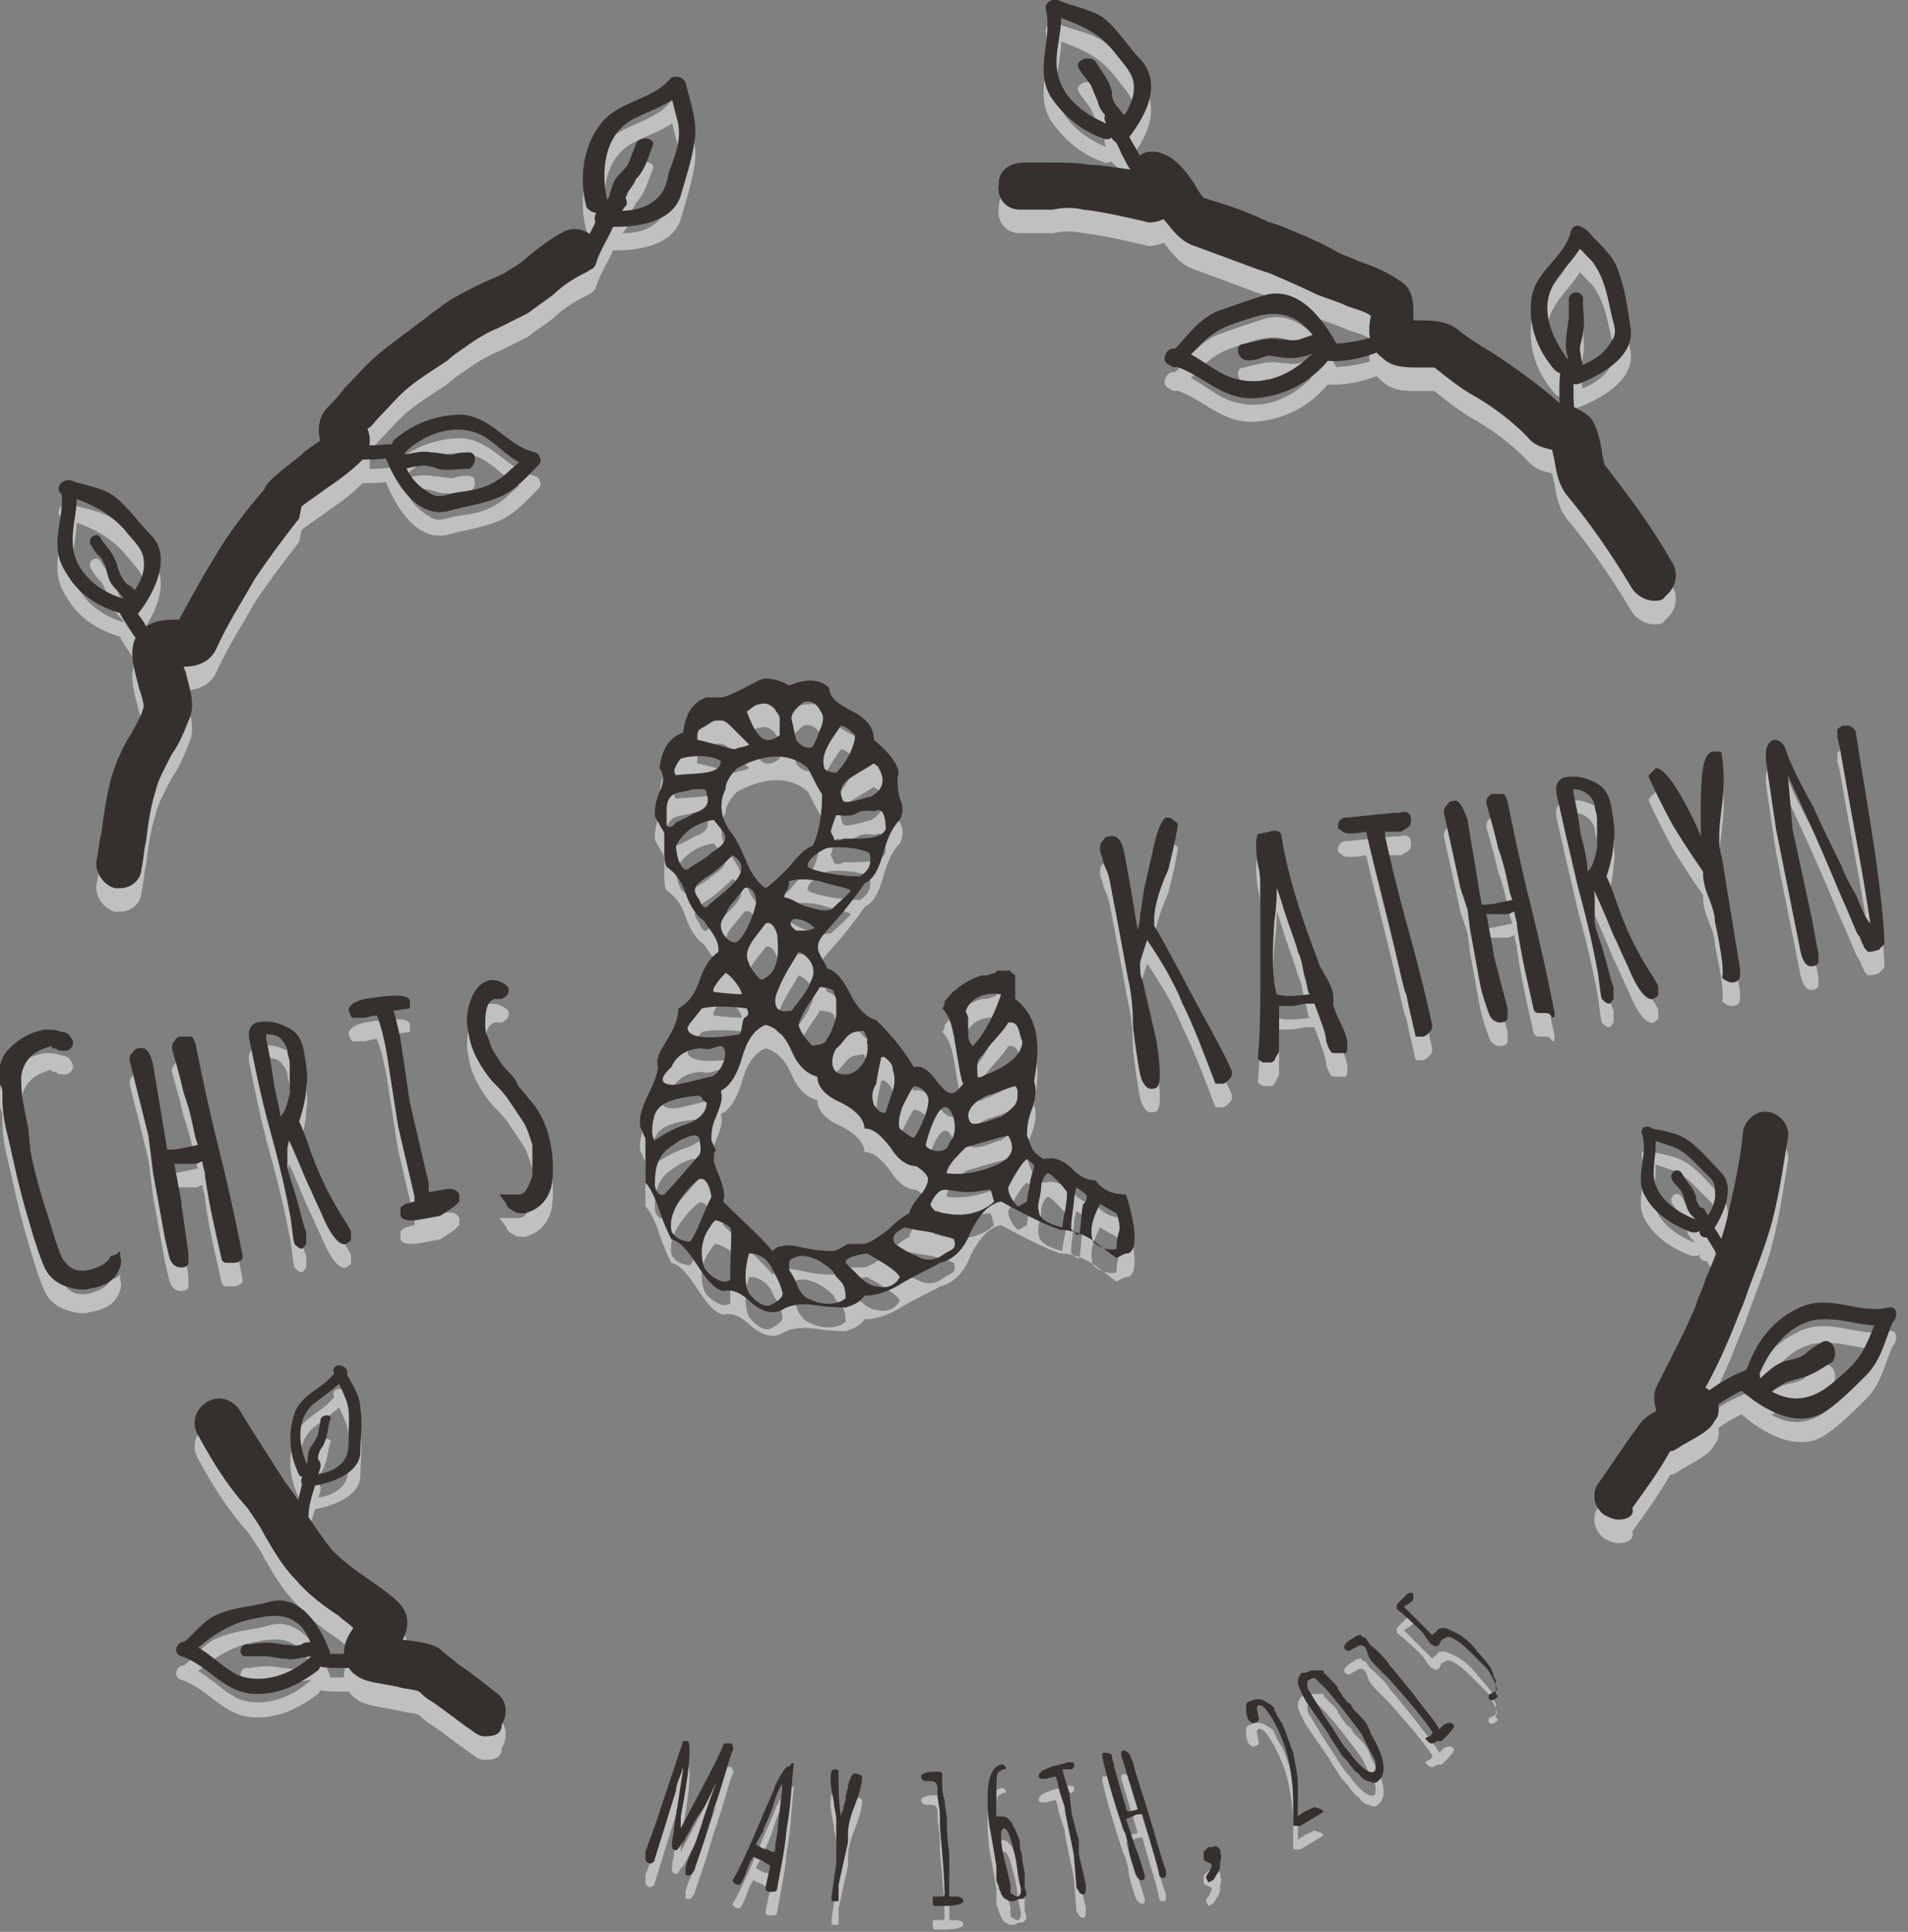 <?xml version="1.0" encoding="utf-8"?>
<!-- Generator: Adobe Illustrator 18.1.0, SVG Export Plug-In . SVG Version: 6.00 Build 0)  -->
<!DOCTYPE svg PUBLIC "-//W3C//DTD SVG 1.1//EN" "http://www.w3.org/Graphics/SVG/1.1/DTD/svg11.dtd">
<svg version="1.1" id="Layer_1" xmlns="http://www.w3.org/2000/svg" xmlns:xlink="http://www.w3.org/1999/xlink" x="0px" y="0px"
	 width="81px" height="82px" viewBox="0 0 81 82" enable-background="new 0 0 81 82" xml:space="preserve">
<rect x="0" y="0" width="81" height="82" fill="#808080" stroke="none"/>
<g opacity="0.5">
	<g>
		<path fill="#FFFFFF" d="M47.9,42.6l-0.5-2.7c-0.2-1-0.3-1.7-0.4-1.9c-0.1-0.2-0.2-0.5-0.2-0.6c-0.1-0.2-0.1-0.3-0.1-0.4
			c0-0.1,0-0.2,0.1-0.3c0.1-0.1,0.1-0.2,0.3-0.2c0.4-0.1,0.6,0.3,0.7,1.1c0,0,0.2,1,0.5,2.9c0-0.1,0.1-0.3,0.1-0.7
			c0.1-0.4,0.1-0.8,0.2-1.2c0.1-0.4,0.2-0.9,0.3-1.3c0.2-1,0.4-1.5,0.6-1.6c0.1,0,0.2,0,0.3,0.1c0.1,0.1,0.2,0.1,0.2,0.2
			s-0.1,0.7-0.4,1.9C49.1,39,49,39.7,49,40l0,0.3c0.2,0.3,0.8,1.4,1.8,3.3c1,1.8,1.5,2.8,1.5,2.9c0,0.1,0,0.2-0.1,0.3
			c-0.1,0.1-0.2,0.2-0.3,0.2l-0.3,0c-0.5-1.3-0.9-2.4-1.4-3.4c-0.4-1-0.9-1.8-1.5-2.7c-0.2,0.6-0.3,0.9-0.3,1c0,0.3,0,0.5,0.1,0.7
			l0.6,2.6c0.2,1.3,0.2,2-0.1,2c-0.3,0.1-0.5-0.2-0.6-0.6c-0.1-0.5-0.2-1.2-0.3-2C48.1,43.7,48,43,47.9,42.6z"/>
		<path fill="#FFFFFF" d="M56.6,43.3l0,0.3c0,0.1,0.1,0.4,0.3,0.8c0.2,0.4,0.3,0.7,0.3,0.9l0,0c0,0.2,0,0.4-0.1,0.4
			c-0.2,0-0.4,0-0.5,0c-0.1,0-0.2-0.2-0.3-0.5c0-0.3-0.2-0.8-0.5-1.6l-0.4,0l-0.5,0.1c-0.1,0-0.3,0-0.6,0c0,0,0,0.1,0,0.2
			c0,0.1,0,0.2,0,0.3c0,0.1,0,0.2,0,0.3c0,0.1,0,0.3,0,0.4c0,0.1,0,0.2,0,0.3c0,0.1,0,0.2,0,0.3c0,0.1,0,0.2-0.1,0.3
			c-0.1,0.2-0.1,0.3-0.3,0.3c-0.1,0-0.2,0-0.3,0c-0.1-0.1-0.2-0.1-0.2-0.2c0.1-1,0.1-2.1,0.1-3.1c0-1.1,0-1.7,0-1.9s0-0.6,0-1.2
			s0-1,0-1.2c0-0.2,0-0.4-0.1-0.8c-0.1-0.7-0.1-1.1,0-1.3l0.5-0.1c0.3-0.1,0.5,0,0.5,0.2c0.3,1.8,0.9,3.6,1.6,5.4
			c0,0.1,0.1,0.2,0.2,0.4C56.5,42.8,56.6,43.1,56.6,43.3z M55.6,43.2c-0.1-0.1-0.1-0.4-0.2-0.7c-0.1-0.3-0.1-0.7-0.3-1.1
			c-0.1-0.4-0.3-0.9-0.5-1.5c-0.2-0.6-0.3-1-0.4-1.2c0,0.3,0,0.7-0.1,1.4c-0.1,1.4-0.1,2.4,0.1,3.1C54.5,43.3,54.9,43.3,55.6,43.2z"
			/>
		<path fill="#FFFFFF" d="M59.8,43.7l-0.1-0.5c-0.1-0.1-0.3-1.2-0.8-3.2c-0.5-2-0.8-3.2-0.9-3.7c-0.5,0.1-0.9,0.1-1,0
			c-0.1-0.1-0.2-0.1-0.2-0.2c0-0.1,0-0.2,0.1-0.3c0.1-0.1,0.2-0.1,0.3-0.1l2-0.2l0.2,0c0.3-0.1,0.5,0,0.5,0.3c0,0.1,0,0.2-0.1,0.3
			c-0.1,0.1-0.2,0.1-0.3,0.2l-0.7,0l0,0.2c0.2,0.9,0.5,2.2,1,4c0.5,1.8,0.8,3.1,1,4c0,0.1,0,0.2-0.1,0.3c-0.1,0.1-0.2,0.2-0.3,0.2
			L60.1,45L59.8,43.7z"/>
		<path fill="#FFFFFF" d="M62.3,35.8l0.6,3.6c0.2,0,0.4,0,0.8-0.1l0.5-0.1l-0.1-0.3c-0.1-0.4-0.2-1.1-0.5-1.9
			c-0.2-0.9-0.4-1.5-0.5-1.9c0-0.1,0-0.2,0.1-0.3c0.1-0.1,0.1-0.1,0.2-0.1c0.1,0,0.1,0,0.2,0c0,0,0.1,0,0.1,0c0,0,0.1,0,0.1,0
			c0.1,0,0.1,0.1,0.2,0.3c0.2,1,0.5,2.5,1,4.5c0.5,2,0.8,3.5,1,4.5c0,0.1,0,0.2-0.1,0.2C65.8,44,65.7,44,65.6,44c-0.1,0-0.2,0-0.3,0
			c-0.1,0-0.2-0.1-0.2-0.2c-0.2-0.9-0.5-2.1-0.7-3.5l0-0.1l-0.1-0.4l0-0.1l0,0c-0.1,0-0.2,0.1-0.3,0.1l-0.9,0l0.3,1.6l0,0.1l0.6,2.3
			c0,0.1,0,0.3,0,0.4c0,0.1-0.1,0.2-0.3,0.2c-0.2,0-0.4-0.1-0.5-0.4c-0.1-0.3-0.3-0.8-0.4-1.4l-0.4-2.2l-0.1-0.8L62,38.7l-0.7-3.2
			c0-0.1,0-0.2,0.1-0.3c0.1-0.1,0.1-0.2,0.3-0.2C61.9,34.9,62.1,35.2,62.3,35.8z"/>
		<path fill="#FFFFFF" d="M67.7,39.3c0,0.3,0,0.5,0,0.8s0.2,0.7,0.4,1.4c0.2,0.7,0.3,1.2,0.4,1.4c0,0.2,0,0.4,0,0.5
			c-0.1,0.1-0.1,0.2-0.2,0.2c-0.1,0-0.2-0.1-0.3-0.2c-0.1-0.4-0.1-0.8-0.2-1.3s-0.3-1.6-0.8-3.4c-0.4-1.7-0.7-3-0.9-3.9
			c-0.1-0.4,0-0.7,0.3-0.8c0.5-0.1,0.9,0,1.3,0.2c0.4,0.2,0.6,0.5,0.7,1c0.1,0.6,0.2,1.2,0.1,1.5c0,0.4-0.1,0.9-0.3,1.5
			c0.1,0.2,0.3,0.7,0.5,1.3c0.5,1.4,1.1,2.4,1.5,3c0.1,0.2,0.2,0.3,0.2,0.4c0,0.1,0,0.2,0,0.3c0,0.1-0.1,0.1-0.2,0.2
			c-0.3,0.1-0.7-0.4-1.1-1.4c-0.2-0.4-0.4-0.9-0.6-1.3c-0.5-1.2-0.8-1.9-0.9-2C67.7,38.8,67.7,39,67.7,39.3z M66.8,34.5l0,0.2
			c0.1,0.4,0.2,0.9,0.3,1.7c0.2,0.7,0.3,1.3,0.3,1.6c0.2-0.2,0.3-0.5,0.4-1c0-0.5,0-0.9,0-1.2c0-0.3-0.1-0.4-0.1-0.6
			c0-0.1-0.1-0.3-0.2-0.4C67.3,34.6,67.1,34.5,66.8,34.5z"/>
		<path fill="#FFFFFF" d="M73.8,41.7c0.1,0.5,0.1,0.8,0,0.9c-0.1,0.1-0.2,0.1-0.3,0.1c-0.1,0-0.3-0.1-0.4-0.2c0.1-0.2,0-1-0.3-2.4
			c0-0.3-0.1-0.6-0.3-1.1s-0.2-0.8-0.2-1c-0.2-0.3-0.7-1-1.3-2c-0.6-1.1-0.9-1.8-1-2l0-0.1l0.3-0.3c0.3,0,0.8,0.6,1.5,2
			c0.3,0.6,0.4,0.9,0.4,0.9c0-0.1,0-0.5,0-1.1c0-1.6,0.1-2.4,0.5-2.5c0.1,0,0.2,0,0.3,0c0.1,0,0.1,0.1,0.1,0.2
			c0.1,0.6,0.1,1.3,0,2.1c-0.1,0.8-0.2,1.6,0,2.2L73.8,41.7z"/>
		<path fill="#FFFFFF" d="M76.1,36.2l0.8,3.7l0.3,1.6c0,0.1,0,0.2,0,0.3c0,0.1-0.1,0.2-0.2,0.2c-0.3,0.1-0.5-0.2-0.6-0.8l-1-5
			l-0.4-2.7c-0.1-0.6,0-1,0.3-1.1c0.2,0,0.4,0.1,0.5,0.4c0.2,0.6,0.6,1.4,1.2,2.5c0.5,1.1,0.9,1.9,1.2,2.5c0.1,0.3,0.3,0.7,0.6,1.2
			c0.2,0.5,0.4,1,0.6,1.2c-0.3-2.1-0.8-4.6-1.3-7.5l-0.1-0.4c0-0.1,0-0.2,0-0.3c0-0.1,0.1-0.1,0.2-0.2c0.1,0,0.2,0,0.3,0
			c0.2,0.1,0.3,0.2,0.3,0.4c0.2,1.3,0.5,3,0.8,5c0.3,2.1,0.4,3.4,0.4,3.9c0,0-0.1,0-0.1,0.1c-0.1,0-0.1,0.1-0.1,0.1
			c-0.3,0.1-0.4,0.1-0.5,0.1c-0.1-0.1-0.2-0.2-0.2-0.3c-0.1-0.1-0.1-0.3-0.2-0.4c-0.1-0.1-0.3-0.7-0.8-1.8c-1.2-2.9-2-4.5-2.2-5
			L76.1,36.2z"/>
	</g>
	<g>
		<path fill="#FFFFFF" d="M1.2,48.9l0.1,1c0.1,0.5,0.3,1.4,0.7,2.6c0.4,1.3,0.6,2,0.8,2.1C3,54.9,3.4,55,3.8,54.9s0.8-0.3,0.9-0.6
			c0.2,0,0.3-0.1,0.4-0.2l0,0.2c0.1,0.3,0,0.5-0.1,0.7c-0.2,0.4-0.6,0.6-1.2,0.7c-0.3,0.1-0.7,0-1-0.1S2.2,55.3,2,55
			c-0.2-0.3-0.5-1.2-0.9-2.6c-0.4-1.4-0.6-2.5-0.8-3.3s-0.2-1.3-0.2-1.7C0.1,47.3,0.1,47.2,0,47c-0.1-0.6,0-1.1,0.4-1.5
			c0.4-0.4,0.9-0.7,1.5-0.8c0.2,0,0.5,0,0.7,0.1C2.9,44.8,3,45,3.1,45.2c0,0.1,0,0.2-0.1,0.3c-0.1,0.1-0.2,0.1-0.3,0.1
			c-0.1,0-0.3,0-0.3-0.1l0,0l-0.2,0l0-0.1C1.4,45.6,1,46,0.9,46.7c0,0.3,0,0.7,0.1,1.2L1.2,48.9z"/>
		<path fill="#FFFFFF" d="M6.5,46.2l0.6,3.6c0.2,0,0.4,0,0.8-0.1l0.5-0.1l-0.1-0.3c-0.1-0.4-0.2-1.1-0.5-1.9
			c-0.2-0.9-0.4-1.5-0.5-1.9c0-0.1,0-0.2,0.1-0.3C7.5,45,7.6,45,7.7,45c0.1,0,0.1,0,0.2,0c0,0,0.1,0,0.1,0c0,0,0.1,0,0.1,0
			c0.1,0,0.1,0.1,0.2,0.3c0.2,1,0.5,2.5,1,4.5c0.5,2,0.8,3.5,1,4.5c0,0.1,0,0.2-0.1,0.2c-0.1,0.1-0.2,0.1-0.3,0.1
			c-0.1,0-0.2,0-0.3,0c-0.1,0-0.2-0.1-0.2-0.2c-0.2-0.9-0.5-2.1-0.7-3.5l0-0.1l-0.1-0.4l0-0.1l0,0c-0.1,0-0.2,0.1-0.3,0.1l-0.9,0
			l0.3,1.6l0,0.1L8,54.2c0,0.1,0,0.3,0,0.4c0,0.1-0.1,0.2-0.3,0.2c-0.2,0-0.4-0.1-0.5-0.4C7.1,54,7,53.6,6.9,53l-0.4-2.2L6.4,50
			l-0.1-0.8L5.5,46c0-0.1,0-0.2,0.1-0.3c0.1-0.1,0.1-0.2,0.3-0.2C6.2,45.4,6.4,45.7,6.5,46.2z"/>
		<path fill="#FFFFFF" d="M12.2,49.7c0,0.3,0,0.5,0,0.8c0,0.2,0.2,0.7,0.4,1.4c0.2,0.7,0.3,1.2,0.4,1.4c0,0.2,0,0.4,0,0.5
			c-0.1,0.1-0.1,0.2-0.2,0.2c-0.1,0-0.2-0.1-0.3-0.2c-0.1-0.4-0.1-0.8-0.2-1.3s-0.3-1.6-0.8-3.4s-0.7-3-0.9-3.9
			c-0.1-0.4,0-0.7,0.3-0.8c0.5-0.1,0.9,0,1.3,0.2s0.6,0.5,0.7,1c0.1,0.6,0.2,1.2,0.1,1.5c0,0.4-0.1,0.9-0.3,1.5
			c0.1,0.2,0.3,0.7,0.5,1.3c0.5,1.4,1.1,2.4,1.5,3c0.1,0.2,0.2,0.3,0.2,0.4c0,0.1,0,0.2,0,0.3c0,0.1-0.1,0.1-0.2,0.2
			c-0.3,0.1-0.7-0.4-1.1-1.4c-0.2-0.4-0.4-0.9-0.6-1.3c-0.5-1.2-0.8-1.9-0.9-2C12.3,49.2,12.3,49.4,12.2,49.7z M11.3,44.9l0,0.2
			c0.1,0.4,0.2,1,0.3,1.7s0.3,1.3,0.3,1.6c0.2-0.2,0.3-0.5,0.4-1c0-0.5,0-0.9,0-1.2c0-0.3-0.1-0.4-0.1-0.6c0-0.1-0.1-0.3-0.2-0.4
			C11.9,45,11.7,44.9,11.3,44.9z"/>
		<path fill="#FFFFFF" d="M18.7,52.6l-0.5,0.1l-0.6,0.1c-0.3,0-0.5,0-0.6-0.2c0-0.1,0-0.3,0-0.3c0-0.1,0.1-0.1,0.2-0.2l0.4-0.1
			l0-0.2l-0.7-3l-0.5-3.2c-0.1-0.5-0.2-1-0.4-1.5c-0.2,0-0.4,0.1-0.6,0.1c-0.2,0-0.3,0-0.4,0c-0.1,0-0.1-0.1-0.2-0.3
			c0-0.2,0.2-0.4,0.7-0.5l0,0c1.2-0.2,1.9-0.2,1.9,0.1c0,0.1,0,0.1,0,0.3l-0.7,0.1c0.1,0.3,0.2,0.7,0.3,1.2l0.4,2.7l0.7,3l0.1,0.4
			c0,0.1,0,0.2,0,0.4l0.6-0.1c0.4-0.1,0.6,0,0.7,0.2c0,0.1,0,0.2,0,0.3c-0.1,0.1-0.1,0.1-0.2,0.2L18.7,52.6z"/>
		<path fill="#FFFFFF" d="M21.2,51.7l0.8,0c0.2,0,0.3-0.1,0.4-0.3c0.1-0.2,0.2-0.4,0.2-0.6c0-0.5,0-0.9,0-1.2
			c-0.1-0.3-0.2-0.7-0.4-1c-0.2-0.3-0.4-0.6-0.6-0.9c-0.2-0.3-0.4-0.5-0.7-0.8c-0.5-0.6-0.9-1.3-1-2c-0.1-0.4-0.1-0.8,0-1.2
			c0.2-0.7,0.5-1,0.9-1.1c0.2,0,0.3,0,0.5,0.1c0.2,0.1,0.3,0.2,0.3,0.3c0,0.2-0.1,0.3-0.3,0.4c-0.1,0-0.2,0-0.3,0
			c-0.3,0.1-0.4,0.4-0.4,1.1c0,0.1,0,0.3,0.1,0.5s0.1,0.4,0.3,0.7s0.3,0.5,0.5,0.7c0.2,0.2,0.4,0.4,0.5,0.7c0.2,0.2,0.4,0.5,0.6,0.7
			c0.4,0.5,0.7,1.2,0.8,1.9c0.1,0.6,0.1,1.2,0,1.7c-0.1,0.3-0.2,0.5-0.4,0.7c-0.2,0.2-0.4,0.3-0.7,0.4l0,0c-0.2,0-0.4,0-0.5-0.1
			c-0.2-0.1-0.3-0.2-0.3-0.3L21.2,51.7z"/>
	</g>
	<path fill="#FFFFFF" d="M20.6,74.7c-0.2,0-0.4-0.1-0.5-0.2c-0.6-0.4-1.2-0.9-1.8-1.3c-0.2-0.1-0.4-0.3-0.5-0.4
		c-0.2-0.1-0.6-0.1-0.9-0.2c-1-0.2-1.4-0.2-1.8-0.5c-0.3-0.2-0.4-0.5-0.5-0.9c0-0.5,0.2-0.8,0.4-1.1c-0.2-0.2-0.4-0.3-0.6-0.5
		c-0.6-0.4-1.3-0.9-1.8-1.5c-0.6-0.6-1-1.3-1.4-2c-0.2-0.4-0.5-0.8-0.7-1.1C9.6,64,9,63,8.4,61.9c-0.3-0.5-0.1-1.1,0.4-1.4
		s1.1-0.1,1.4,0.4c0.6,1,1.2,1.9,1.9,3c0.3,0.4,0.6,0.8,0.8,1.2c0.4,0.6,0.8,1.2,1.2,1.7c0.4,0.4,0.9,0.8,1.5,1.2
		c0.4,0.3,0.9,0.6,1.3,1c0.3,0.3,0.6,0.8,0.2,1.6c0,0,0,0,0,0c0.9,0.1,1.4,0.2,1.7,0.5c0.2,0.2,0.4,0.3,0.6,0.5
		c0.6,0.4,1.1,0.8,1.6,1.2c0.5,0.3,0.6,0.9,0.3,1.4C21.3,74.6,21,74.7,20.6,74.7z"/>
	<path fill="#FFFFFF" d="M68.7,65.5c-0.2,0-0.4-0.1-0.6-0.2c-0.4-0.3-0.6-0.9-0.2-1.4c0.5-0.7,1-1.5,1.6-2.3
		c0.2-0.3,0.4-0.5,0.8-0.7c0,0,0,0,0-0.1c-0.1-0.3-0.1-0.6,0-0.9c0.6-1.2,1.2-2.3,1.7-3.5c0.1-0.4,0.3-0.7,0.4-1.1
		c0.4-0.9,0.7-1.7,0.9-2.5c0.3-1.3,0.6-2.6,0.7-3.8c0.1-0.5,0.6-0.9,1.1-0.8c0.5,0.1,0.9,0.6,0.8,1.1c-0.2,1.2-0.4,2.7-0.8,4
		c-0.3,1-0.7,1.9-1,2.8c-0.1,0.3-0.3,0.7-0.4,1c-0.4,1-0.8,1.9-1.3,2.8c0.2,0.1,0.4,0.3,0.5,0.5c0.1,0.3,0.1,0.7-0.1,0.9
		c-0.2,0.4-0.6,0.6-1.3,1c-0.2,0.1-0.4,0.3-0.6,0.3c-0.5,0.9-1.1,1.7-1.6,2.4C69.4,65.4,69,65.5,68.7,65.5z"/>
	<path fill="#FFFFFF" d="M70.2,26.5c-0.3,0-0.7-0.2-0.9-0.5c-0.9-1.5-1.8-2.8-2.8-4c-0.3-0.4-0.4-0.8-0.5-1.4c0-0.1-0.1-0.4-0.1-0.5
		c0,0,0,0,0,0c-0.3-0.1-0.7-0.1-1.1-0.6c-0.7-0.7-1.5-1.3-2.4-1.8c-0.5-0.3-1-0.7-1.5-1.1c-0.1,0-0.4,0-0.6,0c-0.6,0-1.2,0-1.6-0.4
		c-0.7-0.5-0.6-1.3-0.5-1.8c0,0,0,0,0,0c-0.3-0.2-0.7-0.3-1-0.4c-0.4-0.2-0.8-0.3-1.3-0.5c-0.6-0.3-1.3-0.6-2-0.9l-0.6-0.2
		c-0.8-0.3-1.6-0.6-2.7-1c-0.5-0.2-0.8-0.6-1.2-1.1c-0.2,0.1-0.6,0.2-0.8,0.1c-0.9-0.2-1.7-0.4-2.6-0.5c-0.4-0.1-0.9-0.1-1.3,0
		c-0.4,0-0.9,0-1.4,0c-0.6,0-1-0.5-0.9-1.1c0-0.6,0.5-0.9,1.1-0.9c0.3,0,0.7,0,1.1,0c0.6,0,1.1,0,1.7,0.1C46.7,8,47.3,8.1,48,8.2
		c0.1-0.2,0.2-0.4,0.4-0.6c0.2-0.2,0.6-0.2,0.9-0.1c0.6,0.2,1,0.7,1.4,1.3c0.1,0.2,0.3,0.5,0.4,0.6c1,0.3,1.9,0.6,2.7,1l0.6,0.2
		c0.7,0.3,1.5,0.6,2.2,1c0.3,0.2,0.7,0.3,1.1,0.5c0.6,0.2,1.1,0.4,1.7,0.8c0.7,0.4,0.6,1.2,0.6,1.7c0.1,0,0.2,0,0.2,0
		c0.6,0,1.2,0,1.7,0.4c0.5,0.4,1,0.7,1.5,1c0.9,0.6,1.9,1.3,2.8,2.1c0,0,0.1,0,0.1,0c0.3,0.1,0.7,0.2,1.2,0.6
		c0.3,0.4,0.4,0.9,0.5,1.4c0,0.2,0.1,0.5,0.1,0.6c1,1.3,2,2.6,2.9,4.2c0.3,0.5,0.1,1.1-0.3,1.4C70.6,26.5,70.4,26.5,70.2,26.5z"/>
	<path fill="#FFFFFF" d="M5.1,38.7c-0.1,0-0.1,0-0.2,0C4.4,38.6,4,38,4.1,37.5c0.1-0.4,0.1-0.8,0.2-1.1c0.1-0.8,0.2-1.5,0.4-2.3
		c0.2-0.7,0.5-1.4,0.9-2c0.2-0.4,0.4-0.7,0.5-1.1c0-0.2-0.1-0.5-0.2-0.8c-0.2-0.8-0.4-1.4-0.2-2c0.4-0.9,1.3-0.9,1.8-0.9
		c0,0,0,0,0.1,0c0.6-1.1,1.1-2,1.6-2.8c0.6-1,1.3-1.9,2-2.7l0.1-0.2c0.3-0.4,0.9-0.8,1.5-1.3c0.2-0.2,0.5-0.4,0.8-0.6
		c-0.2-0.7,0.1-1.2,0.3-1.4c0.2-0.2,0.5-0.5,0.7-0.8c0.5-0.5,0.9-1,1.5-1.5c0.6-0.5,1.2-0.9,1.7-1.3c0.3-0.2,0.5-0.4,0.8-0.6
		c0.5-0.4,1.1-0.7,1.7-1c0.4-0.2,0.7-0.3,1.1-0.5c0.3-0.2,0.7-0.4,1-0.7c0.5-0.4,1-0.8,1.6-1.1c0.5-0.2,1.1,0,1.3,0.5
		c0.2,0.5,0,1.1-0.5,1.3c-0.4,0.2-0.9,0.5-1.3,0.9c-0.4,0.3-0.7,0.5-1.1,0.8c-0.4,0.2-0.8,0.4-1.2,0.6c-0.5,0.2-1,0.5-1.4,0.8
		c-0.3,0.2-0.6,0.4-0.8,0.6c-0.6,0.4-1.1,0.7-1.6,1.1c-0.5,0.4-0.9,0.9-1.3,1.3c-0.2,0.2-0.3,0.4-0.5,0.5c0.2,0.5,0.1,1-0.3,1.4
		c-0.3,0.3-0.8,0.7-1.4,1.1c-0.4,0.3-1,0.7-1.1,0.8L12.7,23c-0.7,0.9-1.3,1.7-1.9,2.6c-0.5,0.9-1.1,1.8-1.6,2.9
		c-0.3,0.7-1,0.8-1.4,0.8c0,0.1,0.1,0.2,0.1,0.3C8.1,30.4,8.3,31,8,31.6c-0.2,0.5-0.4,1-0.7,1.4c-0.3,0.6-0.6,1.1-0.7,1.6
		c-0.2,0.6-0.3,1.3-0.4,2.1c-0.1,0.4-0.1,0.8-0.2,1.2C6,38.3,5.6,38.7,5.1,38.7z"/>
	<path fill="#FFFFFF" d="M47.8,51.7c-0.6,0-1-0.2-1.3-0.6c-0.3,0-0.6-0.1-1-0.5c-0.4-0.4-0.8-0.5-1.2-0.4c-0.3-0.2-0.5-0.4-0.5-0.5
		c-0.1-0.2-0.1-0.3-0.2-0.5c0-0.2,0-0.6,0.2-1.1c0.2-0.5,0.2-0.9,0.1-1.2c0.1-0.6,0.2-1.3,0.1-1.9c-0.1-0.7-0.4-1.2-0.9-1.6
		c0-0.3,0-0.6,0-0.9c0,0,0,0,0-0.1c-0.1-0.1-0.2-0.1-0.2-0.2c-0.2,0-0.4,0-0.6,0c0,0.1-0.1,0.1-0.1,0.1l-0.3,0.1c-0.1,0-0.1,0-0.2,0
		c-0.4,0.1-0.7,0.3-1,0.5c0,0-0.1,0.1-0.1,0.1c-0.2,0.1-0.3,0.3-0.5,0.5c0,0,0,0,0,0c0,0.1,0,0.2-0.1,0.3c0.3,0.3,0.4,0.7,0.5,1.2
		c0.2,1.2,0.3,1.9,0.4,2c-0.2,0.2-0.3,0.4-0.5,0.4c-0.2,0-0.4-0.2-0.7-0.6c-0.3-0.4-0.6-0.6-0.9-0.5c-0.6-1-1.2-1.6-1.6-2
		c-0.4-0.1-0.8-0.5-1.1-1.1c-0.3-0.6-0.6-1-1-1.1c0-0.1-0.1-0.2-0.3-0.6c-0.1-0.2-0.1-0.4,0-0.6c0.1-0.2,0.4-0.5,1-1.2
		c0.4-0.5,0.7-0.9,0.9-1.2c0.4-0.2,0.6-0.6,0.8-1.3c0.2-0.7,0.4-1.1,0.7-1.4c0.1-0.2,0.2-0.5,0-0.9c-0.1-0.4-0.1-0.7-0.1-0.8
		c0-0.2,0.1-0.3,0-0.5c-0.1-0.3-0.4-0.7-1-1.2c0-0.5-0.3-0.9-0.9-1.2c-0.6-0.3-1-0.6-1-1c-0.4-0.4-1-0.4-1.7-0.1
		c-0.3-0.2-0.7-0.3-1-0.3c-0.2,0-0.5,0.2-0.9,0.4c-0.4,0.2-0.8,0.4-1,0.4c-0.2,0-0.4,0-0.6,0c-0.6,0.2-0.9,0.7-1,1.5
		c-0.6,0.2-0.9,0.7-1,1.5c0.2,0.3,0.2,0.6,0,1c-0.2,0.5-0.2,0.8-0.2,1c0,0.1,0.1,0.2,0.2,0.4c0.1,0.2,0.2,0.3,0.2,0.4
		c0,0.1,0,0.3,0,0.7c0,0.3,0,0.5,0.1,0.7c0.3,0.2,0.6,0.5,0.8,1.1c0.2,0.6,0.5,1,0.8,1.2c0.1,0.2,0.3,0.4,0.4,0.6
		c0.2,0.3,0.2,0.5,0.2,0.7c-0.3,0.2-0.6,0.6-0.8,1.2c-0.2,0.6-0.5,1-0.9,1.2c0,0.3-0.1,0.7-0.4,1.2c-0.3,0.5-0.5,0.8-0.5,1.1
		c0.1,0.3-0.1,0.8-0.4,1.4c-0.3,0.6-0.4,1.1-0.3,1.4c0.1,0.1,0.1,0.3,0.2,0.4c0,0.2,0,0.5,0,0.9c0,0.4,0,0.8,0,1
		c0.2,0.2,0.4,0.6,0.6,1.2c0.2,0.6,0.4,1,0.5,1.2c0.4,0.1,0.7,0.5,1.1,1.1c0.4,0.6,0.7,1,1.1,1.1c0.4-0.1,0.8,0.1,1.2,0.5
		c0.5,0.4,0.9,0.5,1.3,0.3c0.3-0.2,0.8-0.3,1.4-0.2c0.7,0.1,1.2,0.1,1.3,0.1c0.3-0.1,0.6-0.2,0.8-0.5c0.5,0,1.1-0.2,1.7-0.6
		c0.9-0.5,1.4-0.7,1.5-0.8c0.5-0.1,1-0.5,1.3-1.3c0.4-0.8,0.8-1.2,1.3-1.3c1.1,0.6,1.9,1,2.5,1.2c0.5,0,1.1,0.2,1.6,0.6
		c0.3,0.2,0.5,0.4,0.8,0.6c0.2-0.1,0.3-0.2,0.5-0.2C48.4,54,48.1,52.6,47.8,51.7z M42.8,44.4c0.2,0,0.3,0,0.4,0.2
		c0.1,0.2,0.1,0.4,0.2,0.6c0,0.5-0.5,1-1.5,1.4c-0.1,0-0.3,0.2-0.4,0.1c0-0.3-0.1-0.7,0.2-0.9C42.1,45.2,42.6,44.8,42.8,44.4z
		 M41.1,44.8c0-0.4,0-0.6,0-0.6c0-0.1-0.1-0.2-0.1-0.3c0.2-0.5,0.7-0.8,1.5-0.7c-0.4,1.2-0.9,1.9-1.2,2.2
		C41.1,45.2,41.1,45,41.1,44.8z M41.1,48.3c0.1-0.4,0.4-0.6,0.8-0.8c0.4-0.1,0.8-0.3,1.2-0.4c0.1,0.1,0.1,0.2,0.1,0.3
		c0,0.2,0,0.4-0.2,0.6c0,0-0.2,0.2-0.5,0.4c-0.1,0-0.3,0.1-0.6,0.2c-0.3,0.1-0.5,0.1-0.6,0.1C41.2,48.7,41.1,48.5,41.1,48.3z
		 M40.1,48c0.3-0.1,0.7,1,0.2,1.5c-0.1,0.6-1,0.3-1,0.1C39.4,49.1,39.8,48,40.1,48z M38.8,47.1c0.1,0,0.5,0.1,0.6,0.5
		c0.1,0.3-0.3,1.3-0.6,1.7c-0.1,0-0.5-0.3-0.6-0.4c-0.1-0.2,0-0.6,0.1-0.9C38.5,47.6,38.7,47.2,38.8,47.1z M37.4,45.9
		c0.1-0.1,0.2,0,0.3,0.1c0.1,0.1,0.2,0.2,0.2,0.4c0.1,0.3,0.1,0.6,0,0.9c-0.1,0.3-0.2,0.6-0.3,0.9c-0.1,0.1-0.3,0-0.5-0.3
		c-0.1-0.3-0.1-0.6,0.1-0.9C37.3,46.3,37.4,46,37.4,45.9z M36.3,44.8c0.1,0,0.4-0.1,0.4,0c0,0.1,0.2,0.3,0.1,0.4
		c0.2,0.8-0.5,1.5-1,1.4c-0.5,0-0.6-0.6-0.3-1.1C35.8,45.3,35.9,44.9,36.3,44.8z M35.4,43.1c0,0.1,0.1,0.2,0.1,0.4
		c0,0.2,0,0.5,0,0.6c0,0-0.1,0.6-0.4,1c-0.1,0.3-0.4,0.2-0.6,0.3c-0.1-0.1-0.5-0.5-0.6-0.9c0.2-0.7,0.7-1.2,0.9-1.6
		C35.1,42.9,35.4,43,35.4,43.1z M32.5,40.2c0.2-0.1,0.4,0.1,0.5,0.5c0,0.3,0.2,1.4-0.5,1.8c-0.1,0.1-0.2,0.1-0.3,0
		c-0.1-0.1-0.4-0.5-0.4-0.6C31.5,41.3,32,40.9,32.5,40.2z M31.2,41c-0.3,0-0.6-0.4-0.6-0.7c0-0.3,0.2-0.4,0.3-0.7
		c0.1-0.2,0.4-0.5,0.7-0.9c0.2-0.1,0.5,0.1,0.5,0.6C32,39.9,31.5,41,31.2,41z M33,43.1c0.3-0.8,0.7-1.3,0.9-1.7
		c0.3,0.1,0.9,0.6,0.5,1.3c-0.1,0.3-0.4,0.7-0.8,1.2c-0.2,0-0.4,0.1-0.6-0.1C32.8,43.5,33,43.1,33,43.1z M34.2,40.5
		c-0.1,0-0.3,0-0.4,0c-0.3-0.2-0.3-0.4-0.1-0.5c0.4,0,0.7,0.2,0.9,0.4C34.5,40.4,34.4,40.5,34.2,40.5z M35.3,39.6
		c-0.3,0.1-0.6,0-1-0.1c-0.4-0.1-0.7-0.4-1-0.4c0-0.1,0-0.2,0.1-0.3c0.1-0.1,0.1-0.4,0.1-0.4c0.3-0.1,0.8-0.1,1.3,0
		c0.6,0.2,1.3,0.3,1.3,0.4C36.2,38.8,35.5,39.4,35.3,39.6z M36.5,38.2c-0.8,0-1.9-0.2-2.2-0.4c-0.1-0.2,0.3-0.6,0.8-0.8
		c0.6-0.1,1.4,0,1.8,0.2C37,37.5,37,37.9,36.5,38.2z M37.6,36.2c-0.2,0.4-0.8,0.4-1.8,0.4c-0.1,0.1-0.4,0.1-0.4,0
		c0-0.1-0.2-0.3-0.1-0.4c0-0.1,0.2-0.6,0.2-0.6c0.2,0,0.6,0.1,0.9-0.1c0.4-0.2,0.7,0,0.8-0.1C37.5,35.3,37.6,35.7,37.6,36.2z
		 M37.1,33.4c0.1,0.1,0.2,0.1,0.2,0.2c0.3,0.5,0.2,0.9-0.3,1.2c-0.7,0.2-1.1,0.3-1.2,0.2C35.4,34.2,36.2,34,37.1,33.4z M35.7,31.8
		c0.1,0,0.3,0.1,0.6,0.4c0,0.4-0.3,1.1-0.8,1.6c-0.2,0-0.5-0.1-0.5-0.2C34.8,33,35.3,32.4,35.7,31.8z M33.6,31.5
		c0-0.3,0.3-0.5,0.5-0.7c0.4-0.1,0.6,0.1,0.8,0.5c0.1,0.2,0,0.5-0.1,0.7c-0.1,0.3-0.2,0.5-0.3,0.7c-0.2,0.1-0.5,0-0.7-0.3L33.6,31.5
		z M32.2,30.9c0.3-0.1,0.5,0,0.7,0.2c0,0.1,0.2,0.2,0.2,0.4c0,0.2,0,0.6,0,0.7c-0.1,0.1-0.3,0.2-0.4,0.2c-0.4,0.1-0.7-0.4-1-1.2
		C31.9,31.1,32,30.9,32.2,30.9z M34.3,33.6c0.3,0.6,0.5,1,0.6,1.1c0,1.1-0.2,1.8-0.4,2.2c-0.3,0.1-0.6,0.4-1,0.9
		c-0.4,0.4-0.7,0.7-1,0.9c-0.3-0.2-0.6-0.6-0.8-1.1c-0.3-0.7-0.5-1.1-0.7-1.3c-0.4-0.6-0.5-1.2-0.2-1.8c0-0.2,0.1-0.5,0.5-0.9
		C32.6,32.9,33.6,33,34.3,33.6z M29.8,31.9c0.2-0.1,0.3-0.2,0.5-0.3c0.3-0.1,0.5,0,0.7,0.2c0.2,0.2,0.6,0.6,0.8,0.8
		c-0.1,0.1-0.4,0.1-0.6,0.2c-0.2,0-0.7-0.2-1.6-0.4C29.6,32.1,29.6,32,29.8,31.9z M28.7,33.5c0.1-0.2,0.2-0.3,0.2-0.3
		c0.7-0.2,1.4-0.1,1.7,0.1c0,0.6-1,0.5-1.9,0.6C28.6,33.8,28.6,33.7,28.7,33.5z M28.3,36c0,0,0-0.3,0-0.4c0-0.1,0-0.2,0-0.2
		c0-0.9,0.6-0.7,1.1-0.9c0.1,0,0.3,0,0.4,0c0.2,0,0.2,0.1,0.2,0.2c0.1,0.3,0.1,0.6-0.5,0.8c-0.5,0.3-0.8,0.4-0.8,0.4
		C28.5,36.2,28.3,36.1,28.3,36z M28.7,36.9c0.3-0.6,0.9-1,1.6-1.1l0.4,0.5c0.3,0.4-0.2,0.7-0.5,0.9c-0.3,0.3-0.8,0.5-1,0.7
		C28.9,38,28.7,37.3,28.7,36.9z M30,39.5c-0.1,0.1-0.3-0.2-0.3-0.3c-0.1-0.1-0.2-0.3-0.2-0.4c0-0.3,0.4-0.5,0.7-0.7
		c0.4-0.3,0.8-0.7,0.9-0.8C32.2,38,30.6,38.9,30,39.5z M30.8,42.3c0.1,0,0.6,0.5,0.7,0.9c-0.5,0-1.2-0.1-1.2-0.1
		C30.2,43,30.5,42.6,30.8,42.3z M29.8,43.8c0.4-0.1,1.1-0.1,1.9,0c0.1,0.2,0.1,0.3-0.1,0.4c-0.1,0.1-0.1,0.6-0.2,0.7
		c-1.1,0.2-2.1,0.2-2.2-0.2C29.1,44.6,29.5,44.2,29.8,43.8z M28.5,46.3c0.2-0.5,0.7-0.8,1.3-0.8c0.4,0.1,0.6-0.1,0.8-0.1
		c0.4,0.1,0.1,1.1-0.4,1.3c-0.1,0-0.8,0.2-1.3,0.3C28.6,47.1,27.6,47.1,28.5,46.3z M27.8,48.3c0.2-0.5,0.8-0.7,1.9-0.8l0.1,0.1
		c0,0.1,0.2,0.2,0.2,0.2c0,0.4-0.3,0.7-0.8,0.9c-0.7,0.2-1.4,0.7-1.4,0.7C27.6,49.2,27.7,48.6,27.8,48.3z M27.8,51.3
		c0-0.7,0.1-1.1,0.5-1.5c0.3-0.2,0.5-0.4,0.8-0.5c0.4-0.2,0.6-0.1,0.6,0.1c0,0.1,0.1,0.4,0,0.6c-0.6,0.7-1.2,1.4-1.5,1.7
		C27.9,51.8,27.8,51.4,27.8,51.3z M28.7,53.5c-0.1-0.1-0.2-0.2-0.2-0.3c-0.1-0.5,0.2-1.3,1.1-2.1c0.1-0.1,0.3-0.1,0.4,0.1
		c0.1,0.1,0.2,0.5,0.2,0.6c-0.4,0.8-0.6,1.5-0.9,1.9C29.1,53.7,28.8,53.6,28.7,53.5z M31,55.3c0,0.1-0.3,0.1-0.3,0.1
		c-0.4-0.1-0.7-0.4-0.8-0.6c-0.2-0.6-0.1-1.1,0.1-1.5c0.2-0.3,0.3-0.5,0.4-0.5c0.1,0,0.5,0.2,0.6,0.3C31.1,53.2,31,54,31,55.3z
		 M32.7,56.4c-0.2,0.1-0.6-0.1-0.9-0.5c-0.2-0.4-0.2-1,0-1.7c0.4,0,0.7,0.2,0.9,0.5c0.2,0.4,0.4,0.7,0.5,1.1
		C33.3,56,33.1,56.2,32.7,56.4z M30.7,52c0.1-0.3,0-0.6-0.1-0.9c-0.2-0.5-0.3-0.8-0.3-0.8c0-0.2,0-0.4,0.1-0.5
		c-0.1-0.1-0.1-0.2-0.2-0.4c0-0.2,0-0.6,0.2-1c0.2-0.5,0.3-0.8,0.2-1.1c0.4-0.2,0.7-0.7,0.9-1.4c0.2-0.7,0.5-1.2,1-1.4
		c0.4,0.1,0.8,0.4,1.1,1.1c0.3,0.7,0.7,1,1.1,1.1c0,0.4,0.3,0.8,1,1.1c0.6,0.3,1,0.7,1,1.1c0.4,0,0.7,0.3,1.1,0.8
		c0.3,0.5,0.7,0.8,1.1,0.8c0.3,0.2,0.4,0.3,0.5,0.5c0,0.2-0.1,0.5-0.4,0.8c-0.3,0.4-0.4,0.6-0.4,0.7c-0.2,0.1-0.5,0.3-0.9,0.7
		c-0.4,0.3-0.8,0.6-1.1,0.6c-0.2,0-0.4,0-0.6,0c-0.2,0.1-0.3,0.2-0.6,0.3c-0.2,0-0.6,0-1.1-0.1c-0.5-0.1-0.8-0.2-1.1-0.1
		c-0.2,0-0.3,0.1-0.4,0.2C32.2,53.4,31.5,52.8,30.7,52z M35.9,56.1c-0.3,0.3-1,0.3-1.4,0.1c-0.3-0.1-0.4-0.2-0.6-0.5
		c-0.1-0.3-0.2-0.5-0.4-0.8c0-0.1,0-0.2,0-0.3c0-0.1,0.1-0.2,0.2-0.2c0.3-0.2,1-0.1,1.7,0.6c0,0.1,0.2,0.3,0.3,0.4
		C35.9,55.6,35.9,56,35.9,56.1z M37.2,55.6c-0.2,0-0.5-0.2-0.7-0.4c-0.2-0.2-0.4-0.4-0.6-0.6c0-0.2,0.3-0.3,0.9-0.4
		c0.9,0.5,1.3,0.8,1.4,1C38,55.6,37.6,55.7,37.2,55.6z M40.3,54.1c-0.2,0.1-0.3,0.2-0.5,0.3c-0.3,0.1-0.6,0.1-0.9-0.1
		c-0.3-0.1-0.6-0.3-0.9-0.5c-0.2-0.3,0-0.5,0.4-0.7c0,0,0.4,0.1,1.1,0.2c0.4,0.1,0.8,0.2,1,0.3C40.6,53.9,40.5,54,40.3,54.1z
		 M40.1,52.5c-0.1,0-0.3-0.1-0.4-0.1c-0.1-0.1-0.2-0.2-0.2-0.3c0.1-0.2,0.3-0.6,0.6-0.6c0.2,0,0.6,0.1,1,0.1c0.4,0,0.7-0.1,0.9-0.1
		c0.1,0,0.1,0.2,0.2,0.5C41.8,52.4,41,52.7,40.1,52.5z M40.2,50.8c-0.1-0.2,0.4-0.7,0.8-1.1c0.7-0.2,1.3-0.4,1.8-0.5
		c0.3,0.5,0.2,0.9-0.4,1.2C41.8,50.7,40.9,50.9,40.2,50.8z M43.6,52c-0.2,0.1-0.3,0.2-0.4,0.2c-0.2-0.2-0.4-0.5-0.4-0.8
		c0.2-0.4,0.6-1.1,0.8-1.2c0.1,0.1,0.3,0.2,0.3,0.3c0,0.1-0.2,0.6-0.2,0.9C43.6,51.8,43.6,51.9,43.6,52z M44.1,52.4
		c-0.1-0.2,0.1-0.7,0.1-1c0-0.3,0.2-0.6,0.3-0.6c0.1,0,0.6,0.5,0.8,0.8c0,0.6-0.2,1.2-0.2,1.5C44.7,53,44.1,52.8,44.1,52.4z
		 M45.5,53.2c-0.1,0,0.1-1.1,0.1-1.3c0-0.2,0.1-0.5,0.1-0.5s0.3,0.2,0.4,0.3c0.1,0.1,0,0.3-0.1,0.4c-0.1,0.1-0.1,1.2-0.2,1.3
		C45.8,53.5,45.6,53.3,45.5,53.2z M47.5,53.3c-0.1,0.3-0.1,0.6-0.1,0.7c-0.2,0.1-0.7,0-1-0.3c-0.2-0.6,0.1-1.2,0.3-1.6
		c0.5,0.3,0.7,0.4,0.7,0.4C47.4,52.5,47.6,53,47.5,53.3z"/>
	<g>
		<path fill="#FFFFFF" d="M28.9,78.6c0.9-1.7,1.5-2.8,1.8-3.5l0,0c0-0.1,0.1-0.1,0.1-0.1s0.1,0,0.2,0c0,0,0.1,0,0.1,0.1
			c0,0.1,0.1,0.1,0,0.2c-0.2,0.5-0.4,1.4-0.8,2.5c-0.3,1.1-0.6,1.9-0.8,2.5c0,0.1-0.1,0.2-0.2,0.3c-0.1,0-0.1,0-0.1,0
			c-0.1,0-0.1,0-0.1-0.1c0,0,0-0.1,0-0.1l0-0.1c0.1-0.4,0.2-0.6,0.3-0.8c0.1-0.2,0.2-0.5,0.3-0.8c0.1-0.3,0.3-1,0.7-2
			c-0.1,0.1-0.2,0.4-0.4,0.8c-0.2,0.4-0.4,0.6-0.5,0.8c-0.1,0.2-0.2,0.3-0.2,0.4c-0.1,0.1-0.1,0.2-0.2,0.3c0,0.1-0.1,0.2-0.2,0.3
			c-0.1,0.2-0.2,0.3-0.3,0.2c-0.1,0-0.1-0.3,0-0.7c0-0.2,0.1-0.7,0.2-1.4c0.1-0.7,0.2-1.2,0.2-1.4c-0.1,0.4-0.3,0.7-0.3,1l-0.9,2.9
			c0,0.1-0.1,0.2-0.2,0.2c-0.1,0-0.2-0.1-0.2-0.2c0-0.1,0-0.2,0-0.3l0.4-1.1l0.9-2.7c0.1-0.3,0.2-0.6,0.3-0.9l0.2,0
			c0.1,0.1,0.1,0.5,0,1.4c-0.1,0.7-0.2,1.3-0.3,1.8C28.9,78.3,28.9,78.6,28.9,78.6z"/>
		<path fill="#FFFFFF" d="M33.7,75.9c-0.1,0.7-0.1,1.6-0.3,2.7c-0.1,1.1-0.3,1.9-0.4,2.5c0,0.2-0.1,0.2-0.3,0.2
			c-0.2,0-0.2-0.1-0.2-0.2l0.2-0.9c-0.1-0.1-0.2-0.1-0.3-0.2c-0.2-0.1-0.3-0.1-0.4-0.2c-0.1,0.1-0.2,0.3-0.3,0.6
			c-0.1,0.3-0.2,0.5-0.3,0.6c-0.2,0-0.3-0.1-0.3-0.2c0.1-0.1,0.6-1.1,1.3-2.8c0.3-0.7,0.5-1.1,0.5-1.2c0.3-0.6,0.5-0.9,0.6-0.8
			C33.6,75.8,33.7,75.8,33.7,75.9L33.7,75.9z M32.9,79.6c0-0.1,0-0.3,0.1-0.8c0.1-1.1,0.2-1.7,0.2-1.9s0-0.2,0-0.2
			c0,0-0.2,0.3-0.4,1c-0.2,0.6-0.4,0.9-0.4,1c0,0.1-0.1,0.1-0.1,0.2c-0.1,0.2-0.2,0.3-0.2,0.4c0.2,0.1,0.3,0.2,0.5,0.2
			C32.7,79.6,32.8,79.6,32.9,79.6z"/>
		<path fill="#FFFFFF" d="M35.6,81l0,0.4l0,0.2c0,0.1,0,0.1-0.1,0.1c0,0-0.1,0-0.1,0c-0.1,0-0.1,0-0.1-0.1c0,0,0-0.1,0-0.1l0.2-1.4
			c0-0.1,0-0.4,0-0.6c0-0.3,0-0.5,0-0.7c0-0.2,0-0.4,0-0.6c0-0.2-0.1-0.5-0.1-0.7c-0.1-0.5-0.2-1-0.1-1.3c0-0.1,0.1-0.1,0.2-0.1
			c0,0,0.1,0,0.1,0.1c0,0,0,0.1,0,0.1c0,0.6,0,1.2,0.1,1.8c0,0,0-0.1,0.1-0.3c0-0.2,0.1-0.3,0.1-0.5c0-0.2,0.1-0.3,0.1-0.5
			c0.1-0.4,0.2-0.6,0.4-0.5c0.1,0,0.2,0.1,0.2,0.1c0,0.3-0.1,0.7-0.3,1.2c-0.2,0.5-0.3,0.9-0.3,1.2l0,0.3l0,0.1L35.6,81z"/>
		<path fill="#FFFFFF" d="M40.3,81.5c0.1,0,0.2,0,0.3,0l0,0c0.2,0,0.3,0.1,0.3,0.2c0,0.1-0.3,0.2-0.8,0.2l-0.2,0c-0.1,0-0.2,0-0.2,0
			c-0.1,0-0.1-0.1-0.1-0.2l0-0.2c0.2,0,0.2,0,0.3,0c0.1,0,0.2,0,0.2-0.1c0-0.7-0.1-1.7-0.2-2.9c0-0.1,0-0.2,0-0.4
			c0-0.4-0.1-0.7-0.1-0.9l0-0.3c0-0.2-0.1-0.3-0.3-0.3l-0.2,0c-0.1,0-0.2-0.1-0.2-0.2c0-0.1,0.2-0.2,0.6-0.2c0.2,0,0.3,0,0.3,0.1
			c0,0,0,0.1,0,0.2c0,0.1,0,0.2,0,0.3c0,0.1,0,0.3,0.1,0.6c0,0.3,0.1,0.6,0.1,0.8c0,0.3,0,0.8,0.1,1.5
			C40.3,80.5,40.3,81.1,40.3,81.5L40.3,81.5z"/>
		<path fill="#FFFFFF" d="M43.5,81.5c0,0.1-0.1,0.1-0.2,0.1c-0.1,0-0.2,0.1-0.3,0.1c-0.1,0-0.2,0-0.3-0.1c-0.1,0-0.1-0.1-0.2-0.2
			c0-0.1-0.1-0.2-0.1-0.3c0-0.1-0.1-0.2-0.1-0.3c0-0.1,0-0.2,0-0.3c0-0.1,0-0.2,0-0.3c-0.1-0.6-0.2-1.2-0.3-1.7
			c-0.2-1.7,0-2.5,0.5-2.6c0,0,0.1,0,0.1,0c0,0,0.1,0.1,0.1,0.1c0,0.1,0,0.1-0.1,0.1c-0.1,0-0.1,0.1-0.2,0.1
			c-0.1,0.1-0.1,0.4-0.1,0.8c0,0.4,0,0.8,0,1.1c0,0,0.1,0,0.2,0c0.1,0,0.2,0,0.3,0.1c0.1,0.1,0.2,0.2,0.2,0.3
			c0.1,0.1,0.1,0.2,0.2,0.4c0.1,0.2,0.1,0.3,0.1,0.5c0,0.1,0.1,0.3,0.1,0.5c0,0.2,0.1,0.5,0.1,0.6c0,0.2,0,0.3,0,0.4
			c0,0.1,0,0.2,0,0.2C43.6,81.4,43.6,81.5,43.5,81.5z M43.1,79.8c-0.2-0.8-0.3-1.2-0.5-1.2c-0.1,0.1-0.1,0.1-0.1,0.2
			c0,0.1,0,0.1,0,0.2c0,0.5,0.2,1.1,0.4,2c0,0,0,0,0,0.1c0,0.1,0,0.1,0,0.1s0,0.1,0,0.1c0,0,0,0.1,0.1,0.1c0,0,0.1,0.1,0.2,0.1
			c0.1,0,0.2-0.2,0.1-0.5C43.2,80.6,43.2,80.3,43.1,79.8z"/>
		<path fill="#FFFFFF" d="M45.4,77.1l0.1,0.9c0.1,0.4,0.2,0.8,0.3,1.1l0,0c0,0.2,0,0.3,0,0.6l0.3,1.3c0,0.2,0,0.4-0.1,0.4
			c-0.1,0-0.1,0-0.2-0.1c0-0.1-0.1-0.1-0.1-0.2l-0.1-1.2c0-0.2-0.1-0.6-0.2-1.1c-0.1-0.5-0.2-0.9-0.2-1.1L45,77.1
			c-0.1-0.3-0.1-0.6-0.2-0.7l-0.4,0.1c-0.1,0-0.1,0-0.2,0c-0.1,0-0.1-0.1-0.1-0.1c0-0.1,0-0.1,0.1-0.2c0.1-0.1,0.2-0.1,0.4-0.2
			c0.3-0.1,0.5-0.1,0.7-0.2c0.1,0,0.1,0,0.2,0c0.1,0,0.1,0.1,0.1,0.1c0,0.1,0,0.1,0,0.1c0,0-0.1,0.1-0.1,0.1l-0.3,0c0,0-0.1,0-0.1,0
			C45.2,76.5,45.3,76.8,45.4,77.1z"/>
		<path fill="#FFFFFF" d="M48.3,77.8l-0.7-2.3c0,0,0-0.1,0-0.1c0-0.1,0.1-0.1,0.1-0.1c0,0,0.1,0,0.2,0.1c0.1,0.1,0.1,0.2,0.2,0.4
			c0.1,0.5,0.4,1.3,0.7,2.3c0.3,1,0.5,1.8,0.7,2.3c0,0.1,0,0.1,0,0.2c0,0.1-0.1,0.1-0.1,0.1c-0.1,0-0.2,0-0.2-0.2
			c-0.2-0.9-0.5-1.7-0.7-2.5c-0.1,0-0.3,0-0.4,0.1c-0.1,0-0.2,0.1-0.3,0.1c0.1,0.3,0.2,0.6,0.4,1.2c0.2,0.5,0.3,0.9,0.4,1.2
			c0,0,0,0.1,0,0.1c0,0,0,0.1-0.1,0.1c-0.1,0-0.1,0-0.2-0.1c-0.1-0.1-0.1-0.2-0.2-0.5c-0.1-0.3-0.2-0.6-0.2-0.9
			c-0.1-0.3-0.1-0.5-0.2-0.6c-0.4-1.2-0.7-2.2-0.9-3.1l0-0.1c0-0.1,0-0.1,0.1-0.1c0.1,0,0.2,0,0.3,0.1c0,0.2,0.1,0.3,0.1,0.5
			l0.4,1.4l0.1,0.3c0,0.1,0,0.1,0.1,0.2L48.3,77.8z"/>
		<path fill="#FFFFFF" d="M51.8,79.5L51.8,79.5c0,0.2,0.1,0.3,0,0.5c0,0.2,0,0.3-0.1,0.5c-0.1,0.1-0.1,0.2-0.2,0.3l-0.2,0.1
			l-0.1-0.2c0,0,0-0.1,0.1-0.2c0.1-0.2,0.2-0.3,0.1-0.4c-0.2-0.1-0.3-0.1-0.3-0.2c0-0.1,0-0.2,0-0.3c0.1-0.1,0.1-0.1,0.2-0.2
			c0.1,0,0.2,0,0.2,0C51.6,79.3,51.7,79.4,51.8,79.5L51.8,79.5z"/>
		<path fill="#FFFFFF" d="M56.2,77.9l-1,0.6c-0.1,0-0.1,0-0.2,0c-0.1,0-0.1,0-0.1-0.1l0,0c0-0.2,0-0.3,0-0.5c0-0.2,0-0.3,0-0.4
			c0-0.7-0.1-1.3-0.2-1.8c-0.1-0.5-0.3-1-0.6-1.6c-0.3-0.5-0.5-0.8-0.7-0.7c-0.1,0.1,0,0.2,0,0.4c0.1,0.2,0,0.3-0.1,0.3
			c-0.1,0.1-0.2,0-0.3-0.1c-0.1-0.2-0.1-0.4-0.1-0.6c0-0.1,0.1-0.2,0.2-0.2l0,0c0.2-0.1,0.4-0.1,0.6,0c0.1,0.1,0.2,0.1,0.3,0.2
			c0.1,0.1,0.1,0.1,0.1,0.2c0,0,0.1,0.1,0.1,0.2c0.1,0.1,0.1,0.2,0.2,0.3c0.2,0.4,0.3,0.8,0.5,1.3c0.1,0.5,0.2,1,0.2,1.4
			c0,0.1,0,0.3,0,0.6s0,0.6,0,0.7c0.2-0.2,0.5-0.3,0.7-0.4l0.3,0.1L56.2,77.9z"/>
		<path fill="#FFFFFF" d="M55.5,73.3c-0.2-0.3-0.3-0.6-0.4-0.8c0-0.2,0-0.3,0.1-0.4c0-0.1,0.1-0.1,0.2-0.1c0.1,0,0.2-0.1,0.3-0.1
			c0.1,0,0.2,0,0.2,0c0.1,0,0.1,0,0.2,0c0.1,0,0.1,0,0.1,0.1s0.1,0,0.1,0.1c0,0,0.1,0.1,0.1,0.1c0,0,0.1,0.1,0.1,0.1
			s0.1,0.1,0.1,0.1c0.1,0.1,0.2,0.2,0.2,0.3c0,0,0.1,0.1,0.2,0.3c0.1,0.1,0.2,0.3,0.3,0.3c0.1,0.1,0.1,0.2,0.2,0.3s0.2,0.2,0.3,0.3
			c0.2,0.2,0.3,0.4,0.4,0.7c0.6,1,0.7,1.7,0.3,2c-0.1,0.1-0.2,0.1-0.4,0c-0.1,0-0.3-0.1-0.4-0.3c-0.2-0.1-0.3-0.3-0.4-0.4
			c-0.1-0.2-0.3-0.3-0.4-0.5c-0.2-0.3-0.4-0.6-0.5-0.8L55.5,73.3z M56.2,73.8l0.4,0.6c0.2,0.3,0.4,0.7,0.7,1c0.5,0.7,0.9,0.9,1,0.8
			c0.1,0,0.1-0.1,0.1-0.3c0-0.2-0.1-0.3-0.2-0.5c-0.2-0.4-0.3-0.6-0.4-0.8c-0.3-0.4-0.8-1.1-1.5-1.9c-0.2-0.2-0.3-0.3-0.4-0.4
			c-0.1-0.1-0.2-0.1-0.3,0c-0.1,0-0.1,0.1-0.1,0.2c0,0.1,0,0.2,0.1,0.3L56.2,73.8z"/>
		<path fill="#FFFFFF" d="M61.1,74.4c0.1-0.1,0.1-0.1,0.2-0.2l0,0c0.2-0.1,0.3-0.1,0.4,0c0.1,0.1-0.1,0.3-0.5,0.7L61,74.9
			C60.9,75,60.8,75,60.8,75c-0.1,0-0.1,0-0.2-0.1l-0.1-0.1c0.1-0.1,0.2-0.1,0.2-0.1c0.1-0.1,0.1-0.1,0.1-0.2c-0.4-0.6-1-1.3-1.8-2.2
			c-0.1-0.1-0.2-0.2-0.3-0.3c-0.3-0.3-0.5-0.5-0.6-0.7L58,71c-0.1-0.2-0.3-0.2-0.4-0.1L57.4,71c-0.1,0.1-0.2,0.1-0.3,0
			c-0.1-0.1,0-0.3,0.4-0.5c0.1-0.1,0.2-0.1,0.3-0.1c0,0,0,0.1,0.1,0.1s0.1,0.1,0.2,0.2c0,0.1,0.2,0.2,0.4,0.4
			c0.2,0.2,0.4,0.4,0.5,0.6c0.2,0.2,0.5,0.6,1,1.2C60.5,73.6,60.9,74,61.1,74.4L61.1,74.4z"/>
		<path fill="#FFFFFF" d="M61.2,70.6l-0.1,0.2c-0.1,0.1-0.2,0.1-0.3,0c-0.1,0-0.1-0.1-0.2-0.2l-0.2-0.3c-0.2-0.2-0.6-0.6-1.1-1
			l0-0.2l0.4-0.4c0.1-0.1,0.2-0.1,0.2-0.1c0,0,0.1,0,0.1,0.1l0,0l0,0.2L59.9,69l0,0l-0.3,0.2c0.2,0.2,0.6,0.6,1.2,1.2
			c0,0,0,0,0.1-0.1c0.1,0,0.1-0.1,0.1-0.1c0.1-0.1,0.2-0.1,0.3-0.1c0.1,0,0.3,0.1,0.5,0.2c0.4,0.2,0.7,0.5,1,0.9
			c0.3,0.3,0.4,0.5,0.5,0.6c0,0.1,0.1,0.2,0.1,0.3c0,0.1,0.1,0.2,0.1,0.2c0,0.2,0,0.4,0,0.6L63.6,73c-0.2,0.2-0.3,0.2-0.4,0.1
			c0,0,0-0.1,0-0.1c0-0.1,0-0.1,0.1-0.1c0,0,0.1-0.1,0.2-0.1c0.1-0.1,0-0.3-0.1-0.5c-0.1-0.2-0.2-0.4-0.3-0.5
			c-0.2-0.2-0.4-0.4-0.7-0.7c-0.5-0.5-0.9-0.7-1-0.6L61.2,70.6L61.2,70.6z"/>
	</g>
	<g>
		<path fill="#FFFFFF" d="M25.9,9.3c-0.3,0.4-0.5,0.9-0.7,1.3c-0.2,0.4-0.5,0.9-0.6,1.4c-0.1,0.4,0.5,0.7,0.7,0.2
			c0.1-0.4,0.4-0.9,0.6-1.3c0.2-0.4,0.4-0.9,0.7-1.2C26.7,9.3,26.1,8.9,25.9,9.3L25.9,9.3z"/>
		<path fill="#FFFFFF" d="M25.8,9.6c-0.3-1.2-0.2-2.8,1-3.5c0.7-0.4,1.6-0.6,2.1-1.2c0.3-0.3-0.2-0.9-0.5-0.5c-0.8,0.9-2.3,0.9-3,2
			c-0.7,1-0.8,2.3-0.5,3.4C25.2,10.2,25.9,10.1,25.8,9.6L25.8,9.6z"/>
		<path fill="#FFFFFF" d="M28.4,4.7c0.1,0.4,0.2,0.8,0.3,1.2c0.3,0.9,0,1.6-0.3,2.4c-0.1,0.5-0.2,0.9-0.6,1.2
			c-0.6,0.5-1.5,0.4-2.2,0.4c-0.4,0-0.5,0.6-0.1,0.7c1.1,0.1,3,0,3.4-1.3c0.2-0.7,0.5-1.6,0.6-2.4c0.1-0.8-0.2-1.6-0.4-2.4
			C28.9,4.1,28.3,4.2,28.4,4.7L28.4,4.7z"/>
		<path fill="#FFFFFF" d="M27,7.1c-0.1,0.3-0.2,0.5-0.3,0.8c-0.1,0.2-0.3,0.4-0.5,0.6c-0.3,0.4-0.3,0.9-0.5,1.3
			c-0.2,0.4,0.5,0.6,0.7,0.2c0.1-0.2,0.1-0.5,0.2-0.7c0.1-0.3,0.3-0.4,0.4-0.7c0.4-0.4,0.5-0.9,0.7-1.4C27.9,6.9,27.2,6.7,27,7.1
			L27,7.1z"/>
	</g>
	<g>
		<path fill="#FFFFFF" d="M16.9,19.9c-0.3-0.1-0.7,0-1,0c-0.4,0-0.8,0-1.1,0.1c-0.4,0.1-0.3,0.7,0.1,0.6c0.3-0.1,0.6-0.1,1-0.1
			c0.3,0,0.6-0.1,0.9,0C17.2,20.6,17.4,20,16.9,19.9L16.9,19.9z"/>
		<path fill="#FFFFFF" d="M17.2,20.2c0.8-0.8,2.2-1.3,3.3-0.7c0.7,0.4,1.2,1.1,2,1.3c0.4,0.1,0.6-0.5,0.2-0.6
			c-1.2-0.3-1.8-1.5-3.1-1.6c-1.1,0-2.1,0.4-2.9,1.1C16.5,20,16.9,20.5,17.2,20.2L17.2,20.2z"/>
		<path fill="#FFFFFF" d="M22.4,20.3c-0.3,0.3-0.6,0.5-0.9,0.8c-0.7,0.6-1.3,0.7-2.1,0.8c-0.5,0.1-0.8,0.3-1.2,0
			c-0.7-0.4-1-1-1.2-1.7c-0.2-0.4-0.7-0.1-0.6,0.3c0.4,1,1.3,2.5,2.6,2.2c0.7-0.2,1.5-0.3,2.2-0.6c0.7-0.3,1.2-0.9,1.7-1.4
			C23.1,20.5,22.7,20,22.4,20.3L22.4,20.3z"/>
		<path fill="#FFFFFF" d="M19.9,20.2c-0.2,0-0.4,0-0.7,0.1c-0.3,0-0.6-0.1-0.9-0.1c-0.5-0.1-0.9,0.1-1.3,0.1c-0.4,0-0.3,0.7,0.1,0.6
			c0.2,0,0.4-0.1,0.6-0.1c0.3-0.1,0.6,0,0.9,0.1c0.4,0.1,0.8,0,1.3,0C20.2,20.8,20.3,20.2,19.9,20.2L19.9,20.2z"/>
	</g>
	<g>
		<path fill="#FFFFFF" d="M5,26.8c0.1,0.3,0.3,0.6,0.5,0.9c0.2,0.3,0.4,0.6,0.6,0.8c0.3,0.3,0.7-0.2,0.5-0.4
			c-0.2-0.2-0.4-0.5-0.5-0.7c-0.2-0.3-0.4-0.5-0.5-0.8C5.5,26.3,4.9,26.4,5,26.8L5,26.8z"/>
		<path fill="#FFFFFF" d="M5.2,26.4c-1-0.3-2-1.1-2.1-2.2c-0.1-0.9,0.3-1.7,0.1-2.6c-0.1-0.4-0.7-0.2-0.6,0.2
			C2.8,23,2,24.1,2.8,25.3C3.3,26.2,4.1,26.7,5,27C5.4,27.1,5.6,26.5,5.2,26.4L5.2,26.4z"/>
		<path fill="#FFFFFF" d="M2.7,22c1,0.3,1.9,0.7,2.6,1.5c0.3,0.4,0.8,0.8,0.8,1.3c0.1,0.7-0.4,1.3-0.8,1.8C5.1,27,5.6,27.3,5.9,27
			c0.7-0.9,1.4-2.4,0.5-3.3c-0.5-0.5-0.9-1.1-1.5-1.6c-0.5-0.4-1.3-0.5-1.9-0.7C2.5,21.3,2.3,21.9,2.7,22L2.7,22z"/>
		<path fill="#FFFFFF" d="M3.9,24.2c0.1,0.2,0.3,0.4,0.4,0.5c0.2,0.3,0.2,0.5,0.3,0.8c0.1,0.4,0.5,0.6,0.7,1c0.2,0.3,0.8,0,0.5-0.3
			c-0.1-0.2-0.2-0.3-0.4-0.4c-0.2-0.2-0.3-0.4-0.4-0.7c-0.1-0.5-0.4-0.8-0.7-1.2C4.2,23.5,3.6,23.8,3.9,24.2L3.9,24.2z"/>
	</g>
	<g>
		<path fill="#FFFFFF" d="M46.9,6.1c0.2,0.5,0.5,0.9,0.7,1.4c0.2,0.4,0.4,0.8,0.7,1.1c0.3,0.3,0.8-0.1,0.5-0.4
			c-0.3-0.3-0.5-0.8-0.7-1.1c-0.2-0.4-0.5-0.8-0.6-1.2C47.4,5.4,46.8,5.7,46.9,6.1L46.9,6.1z"/>
		<path fill="#FFFFFF" d="M47.1,6.3c-1-0.4-2-1.1-2.2-2.2c-0.2-0.9,0.3-1.9,0.1-2.8C45,0.8,44.3,1,44.4,1.4c0.3,1.3-0.5,2.5,0.2,3.7
			C45.2,6,46,6.6,46.9,6.9C47.3,7,47.5,6.4,47.1,6.3L47.1,6.3z"/>
		<path fill="#FFFFFF" d="M44.6,1.6c1.1,0.4,2,0.7,2.7,1.6C47.6,3.6,48,4,48.1,4.4c0.2,0.8-0.4,1.6-0.9,2.2C47,6.9,47.6,7.3,47.8,7
			c0.8-1,1.6-2.4,0.6-3.5c-0.5-0.5-0.9-1.2-1.5-1.7c-0.5-0.4-1.3-0.5-2-0.8C44.5,0.9,44.2,1.5,44.6,1.6L44.6,1.6z"/>
		<path fill="#FFFFFF" d="M45.8,3.9c0.1,0.2,0.3,0.4,0.5,0.7c0.1,0.2,0.2,0.5,0.3,0.7c0.1,0.5,0.5,0.7,0.7,1.1
			c0.2,0.3,0.8,0.1,0.6-0.3c-0.1-0.2-0.3-0.3-0.4-0.5c-0.2-0.2-0.3-0.4-0.3-0.7c-0.1-0.5-0.4-0.8-0.7-1.3
			C46.2,3.3,45.6,3.6,45.8,3.9L45.8,3.9z"/>
	</g>
	<g>
		<path fill="#FFFFFF" d="M56.2,16.3c0.8,0.1,1.7-0.1,2.4-0.4c0.4-0.2,0.1-0.8-0.3-0.6c-0.6,0.2-1.4,0.3-2,0.3
			C55.8,15.6,55.7,16.3,56.2,16.3L56.2,16.3z"/>
		<path fill="#FFFFFF" d="M55.8,15.9c-0.9,1-2.2,1.6-3.6,1.1c-0.8-0.3-1.4-1-2.3-1.2c-0.4-0.1-0.7,0.6-0.2,0.7
			c1.3,0.3,2.1,1.5,3.6,1.4c1.2-0.1,2.2-0.6,3-1.5C56.6,16.1,56.1,15.6,55.8,15.9L55.8,15.9z"/>
		<path fill="#FFFFFF" d="M50.1,16.5c0.3-0.3,0.6-0.6,0.9-0.9c0.7-0.7,1.2-0.8,2.1-1.1c1.5-0.5,2.4,0.1,3.1,1.5
			c0.2,0.4,0.8,0.1,0.6-0.3c-0.6-1.1-1.6-2.5-3-2.2c-0.7,0.2-1.5,0.5-2.1,0.7c-0.9,0.4-1.3,1.1-2,1.8C49.3,16.3,49.8,16.8,50.1,16.5
			L50.1,16.5z"/>
		<path fill="#FFFFFF" d="M53,16.3c0.3,0,0.5-0.1,0.8-0.2c0.3,0,0.6,0.1,1,0.1c0.5,0,0.9-0.2,1.3-0.3c0.4-0.1,0.3-0.8-0.2-0.7
			c-0.2,0-0.4,0.1-0.7,0.2c-0.3,0.1-0.6,0-0.9,0c-0.5-0.1-1,0.1-1.5,0.2C52.4,15.6,52.5,16.3,53,16.3L53,16.3z"/>
	</g>
	<g>
		<path fill="#FFFFFF" d="M66.3,16.6c-0.1,0.3-0.1,0.7-0.1,1c0,0.4,0,0.8,0.1,1.1c0.1,0.4,0.7,0.3,0.6-0.1c-0.1-0.3-0.1-0.6-0.1-1
			c0-0.3,0-0.6,0-0.9C67,16.4,66.4,16.2,66.3,16.6L66.3,16.6z"/>
		<path fill="#FFFFFF" d="M66.6,16.3c-0.7-0.9-1.3-2.2-0.6-3.3c0.4-0.7,1.1-1.2,1.3-2c0.1-0.4-0.5-0.6-0.6-0.2
			c-0.3,1.2-1.6,1.7-1.7,3c-0.1,1.1,0.3,2.1,1,2.9C66.4,17.1,66.9,16.7,66.6,16.3L66.6,16.3z"/>
		<path fill="#FFFFFF" d="M66.8,11.2c0.2,0.3,0.5,0.6,0.8,0.9c0.5,0.7,0.6,1.3,0.8,2.2c0.1,0.5,0.3,0.8,0,1.2
			c-0.4,0.7-1,0.9-1.7,1.2c-0.4,0.1-0.1,0.7,0.3,0.6c1-0.4,2.5-1.2,2.2-2.5c-0.1-0.7-0.2-1.5-0.5-2.3c-0.2-0.7-0.9-1.2-1.3-1.7
			C67,10.4,66.5,10.9,66.8,11.2L66.8,11.2z"/>
		<path fill="#FFFFFF" d="M66.6,13.7c0,0.2,0,0.4,0,0.7c0,0.3-0.1,0.6-0.1,0.9c-0.1,0.5,0.1,0.9,0.1,1.4c0,0.4,0.7,0.3,0.6-0.1
			c0-0.2-0.1-0.4-0.1-0.6c-0.1-0.3,0.1-0.6,0.1-0.9c0.1-0.4,0-0.8,0-1.3C67.3,13.3,66.6,13.3,66.6,13.7L66.6,13.7z"/>
	</g>
	<g>
		<path fill="#FFFFFF" d="M13.4,71.7c0.4,0.1,0.7,0.1,1.1,0.1c0.4,0,0.7,0,1.1-0.1c0.4-0.1,0.3-0.7-0.1-0.6
			c-0.3,0.1-0.6,0.1-0.9,0.1c-0.3,0-0.6,0-0.9,0C13.1,71,13,71.6,13.4,71.7L13.4,71.7z"/>
		<path fill="#FFFFFF" d="M13.1,71.4c-0.8,0.7-2,1.1-3,0.7c-0.8-0.4-1.3-1.1-2.2-1.4c-0.4-0.1-0.6,0.5-0.2,0.6
			c1.2,0.4,1.8,1.6,3.2,1.6c1,0,1.8-0.4,2.6-1C13.8,71.6,13.4,71.1,13.1,71.4L13.1,71.4z"/>
		<path fill="#FFFFFF" d="M8.1,71.2c0.8-0.7,1.6-1.3,2.7-1.5c0.5-0.1,1-0.2,1.5,0c0.7,0.3,0.9,1,1.1,1.7c0.1,0.4,0.7,0.1,0.6-0.3
			c-0.4-1.1-1.3-2.5-2.6-2.1c-0.7,0.2-1.4,0.2-2.1,0.5c-0.6,0.2-1.1,0.9-1.6,1.3C7.3,71,7.8,71.5,8.1,71.2L8.1,71.2z"/>
		<path fill="#FFFFFF" d="M10.5,71.3c0.2,0,0.4,0,0.7,0c0.3,0,0.6,0.1,0.9,0.1c0.4,0.1,0.8-0.1,1.2-0.1c0.4,0,0.4-0.6,0-0.6
			c-0.2,0-0.4,0-0.5,0.1c-0.3,0.1-0.5,0-0.8,0c-0.5-0.1-0.9-0.1-1.4,0C10.1,70.7,10.1,71.4,10.5,71.3L10.5,71.3z"/>
	</g>
	<g>
		<path fill="#FFFFFF" d="M74.3,59.1c-0.7,0.2-1.5,0.7-2.1,1.2c-0.3,0.3,0.2,0.8,0.5,0.5c0.5-0.4,1.2-0.8,1.8-1
			C74.9,59.6,74.7,59,74.3,59.1L74.3,59.1z"/>
		<path fill="#FFFFFF" d="M74.7,59.3c0.5-1.2,1.5-2.4,2.9-2.3c0.9,0,1.7,0.4,2.6,0.2c0.4-0.1,0.4-0.8,0-0.7c-1.3,0.3-2.5-0.6-3.8,0
			c-1.1,0.5-1.8,1.4-2.2,2.5C73.9,59.5,74.6,59.8,74.7,59.3L74.7,59.3z"/>
		<path fill="#FFFFFF" d="M79.8,56.7c-0.2,0.4-0.3,0.8-0.5,1.2c-0.4,0.9-0.8,1.2-1.5,1.8c-1.2,1-2.2,0.8-3.4-0.2
			c-0.3-0.3-0.8,0.2-0.5,0.5c0.9,0.8,2.4,1.7,3.6,0.9c0.6-0.4,1.2-1,1.7-1.5c0.7-0.7,0.8-1.5,1.2-2.4C80.6,56.6,80,56.3,79.8,56.7
			L79.8,56.7z"/>
		<path fill="#FFFFFF" d="M77.3,58c-0.2,0.1-0.5,0.3-0.7,0.5c-0.3,0.2-0.6,0.2-0.9,0.3c-0.5,0.2-0.7,0.5-1.1,0.8
			c-0.4,0.2,0,0.8,0.4,0.6c0.2-0.1,0.4-0.3,0.6-0.4c0.3-0.2,0.5-0.2,0.8-0.3c0.5-0.1,0.9-0.4,1.4-0.7C78.1,58.3,77.7,57.7,77.3,58
			L77.3,58z"/>
	</g>
	<g>
		<path fill="#FFFFFF" d="M13.1,63c-0.2,0.3-0.2,0.7-0.3,1.1c-0.1,0.4-0.2,0.7-0.2,1.1c0,0.3,0.5,0.4,0.5,0.1c0-0.3,0.1-0.7,0.2-1
			c0.1-0.3,0.2-0.7,0.3-1C13.7,62.9,13.2,62.7,13.1,63L13.1,63z"/>
		<path fill="#FFFFFF" d="M13.1,63.3c-0.4-0.8-0.6-2,0.2-2.7c0.5-0.4,1-0.7,1.4-1.2c0.2-0.3-0.3-0.6-0.4-0.3c-0.4,0.8-1.5,1-1.8,1.9
			c-0.3,0.9-0.2,1.8,0.2,2.6C12.8,63.8,13.2,63.6,13.1,63.3L13.1,63.3z"/>
		<path fill="#FFFFFF" d="M14.2,59.3c0.1,0.3,0.3,0.6,0.4,0.9c0.3,0.6,0.2,1.1,0.2,1.8c0,0.4,0,0.7-0.2,1c-0.4,0.5-1,0.6-1.6,0.6
			c-0.3,0-0.3,0.6,0.1,0.5c0.8-0.1,2.2-0.5,2.2-1.5c0-0.6,0.1-1.2,0-1.8c0-0.6-0.4-1.1-0.7-1.7C14.5,58.8,14,59,14.2,59.3L14.2,59.3
			z"/>
		<path fill="#FFFFFF" d="M13.6,61.3c0,0.2-0.1,0.4-0.1,0.6c-0.1,0.2-0.2,0.4-0.3,0.5c-0.2,0.3-0.1,0.7-0.2,1
			c-0.1,0.3,0.5,0.4,0.5,0.1c0-0.2,0-0.4,0-0.6c0-0.2,0.1-0.4,0.2-0.5c0.2-0.4,0.2-0.7,0.3-1.1C14.2,61,13.6,61,13.6,61.3L13.6,61.3
			z"/>
	</g>
	<g>
		<path fill="#FFFFFF" d="M71.9,52.6c0.1,0.3,0.4,0.7,0.6,1c0.2,0.3,0.4,0.7,0.6,0.9c0.2,0.2,0.6-0.1,0.4-0.3
			c-0.2-0.2-0.4-0.6-0.6-0.9c-0.2-0.3-0.4-0.6-0.5-0.9C72.3,52.1,71.8,52.3,71.9,52.6L71.9,52.6z"/>
		<path fill="#FFFFFF" d="M72.1,52.8c-0.9-0.3-1.9-1-1.9-2c0-0.6,0.2-1.2,0-1.8c-0.1-0.3-0.6-0.2-0.5,0.1c0.3,0.9-0.3,1.8,0.1,2.6
			c0.4,0.8,1.2,1.3,2,1.6C72.3,53.4,72.4,52.9,72.1,52.8L72.1,52.8z"/>
		<path fill="#FFFFFF" d="M69.9,49.3c0.3,0.1,0.6,0.2,0.9,0.3c0.7,0.2,1,0.6,1.5,1.1c0.3,0.3,0.5,0.4,0.5,0.8
			c0.1,0.6-0.3,1.1-0.6,1.6c-0.2,0.3,0.2,0.6,0.4,0.3c0.5-0.7,1.1-1.9,0.5-2.6c-0.4-0.4-0.8-0.9-1.3-1.3c-0.5-0.4-1.1-0.5-1.7-0.6
			C69.8,48.7,69.6,49.2,69.9,49.3L69.9,49.3z"/>
		<path fill="#FFFFFF" d="M71,51.1c0.1,0.2,0.3,0.3,0.4,0.5c0.1,0.2,0.1,0.4,0.2,0.6c0.1,0.4,0.4,0.5,0.6,0.8
			c0.2,0.3,0.6-0.1,0.4-0.3c-0.1-0.2-0.3-0.3-0.4-0.4c-0.1-0.2-0.2-0.3-0.2-0.5c-0.1-0.4-0.4-0.6-0.6-1C71.2,50.5,70.8,50.8,71,51.1
			L71,51.1z"/>
	</g>
</g>
<g>
	<g>
		<path fill="#35302E" d="M47.9,41.6l-0.5-2.7c-0.2-1-0.3-1.7-0.4-1.9c-0.1-0.2-0.2-0.5-0.2-0.6c-0.1-0.2-0.1-0.3-0.1-0.4
			c0-0.1,0-0.2,0.1-0.3c0.1-0.1,0.1-0.2,0.3-0.2c0.4-0.1,0.6,0.3,0.7,1.1c0,0,0.2,1,0.5,2.9c0-0.1,0.1-0.3,0.1-0.7
			c0.1-0.4,0.1-0.8,0.2-1.2c0.1-0.4,0.2-0.9,0.3-1.3c0.2-1,0.4-1.5,0.6-1.6c0.1,0,0.2,0,0.3,0.1c0.1,0.1,0.2,0.1,0.2,0.2
			s-0.1,0.7-0.4,1.9C49.1,38,49,38.7,49,39l0,0.3c0.2,0.3,0.8,1.4,1.8,3.3c1,1.8,1.5,2.8,1.5,2.9c0,0.1,0,0.2-0.1,0.3
			c-0.1,0.1-0.2,0.2-0.3,0.2l-0.3,0c-0.5-1.3-0.9-2.4-1.4-3.4c-0.4-1-0.9-1.8-1.5-2.7c-0.2,0.6-0.3,0.9-0.3,1c0,0.3,0,0.5,0.1,0.7
			l0.6,2.6c0.2,1.3,0.2,2-0.1,2c-0.3,0.1-0.5-0.2-0.6-0.6c-0.1-0.5-0.2-1.2-0.3-2C48.1,42.7,48,42,47.9,41.6z"/>
		<path fill="#35302E" d="M56.6,42.3l0,0.3c0,0.1,0.1,0.4,0.3,0.8c0.2,0.4,0.3,0.7,0.3,0.9l0,0c0,0.2,0,0.4-0.1,0.4
			c-0.2,0-0.4,0-0.5,0c-0.1,0-0.2-0.2-0.3-0.5c0-0.3-0.2-0.8-0.5-1.6l-0.4,0l-0.5,0.1c-0.1,0-0.3,0-0.6,0c0,0,0,0.1,0,0.2
			c0,0.1,0,0.2,0,0.3c0,0.1,0,0.2,0,0.3c0,0.1,0,0.3,0,0.4c0,0.1,0,0.2,0,0.3c0,0.1,0,0.2,0,0.3c0,0.1,0,0.2-0.1,0.3
			c-0.1,0.2-0.1,0.3-0.3,0.3c-0.1,0-0.2,0-0.3,0c-0.1-0.1-0.2-0.1-0.2-0.2c0.1-1,0.1-2.1,0.1-3.1c0-1.1,0-1.7,0-1.9s0-0.6,0-1.2
			s0-1,0-1.2c0-0.2,0-0.4-0.1-0.8c-0.1-0.7-0.1-1.1,0-1.3l0.5-0.1c0.3-0.1,0.5,0,0.5,0.2c0.3,1.8,0.9,3.6,1.6,5.4
			c0,0.1,0.1,0.2,0.2,0.4C56.5,41.8,56.6,42.1,56.6,42.3z M55.6,42.2c-0.1-0.1-0.1-0.4-0.2-0.7c-0.1-0.3-0.1-0.7-0.3-1.1
			c-0.1-0.4-0.3-0.9-0.5-1.5c-0.2-0.6-0.3-1-0.4-1.2c0,0.3,0,0.7-0.1,1.4c-0.1,1.4-0.1,2.4,0.1,3.1C54.5,42.3,54.9,42.3,55.6,42.2z"
			/>
		<path fill="#35302E" d="M59.8,42.7l-0.1-0.5c-0.1-0.1-0.3-1.2-0.8-3.2c-0.5-2-0.8-3.2-0.9-3.7c-0.5,0.1-0.9,0.1-1,0
			c-0.1-0.1-0.2-0.1-0.2-0.2c0-0.1,0-0.2,0.1-0.3c0.1-0.1,0.2-0.1,0.3-0.1l2-0.2l0.2,0c0.3-0.1,0.5,0,0.5,0.3c0,0.1,0,0.2-0.1,0.3
			c-0.1,0.1-0.2,0.1-0.3,0.2l-0.7,0l0,0.2c0.2,0.9,0.5,2.2,1,4c0.5,1.8,0.8,3.1,1,4c0,0.1,0,0.2-0.1,0.3c-0.1,0.1-0.2,0.2-0.3,0.2
			L60.1,44L59.8,42.7z"/>
		<path fill="#35302E" d="M62.3,34.8l0.6,3.6c0.2,0,0.4,0,0.8-0.1l0.5-0.1l-0.1-0.3c-0.1-0.4-0.2-1.1-0.5-1.9
			c-0.2-0.9-0.4-1.5-0.5-1.9c0-0.1,0-0.2,0.1-0.3c0.1-0.1,0.1-0.1,0.2-0.1c0.1,0,0.1,0,0.2,0c0,0,0.1,0,0.1,0c0,0,0.1,0,0.1,0
			c0.1,0,0.1,0.1,0.2,0.3c0.2,1,0.5,2.5,1,4.5c0.5,2,0.8,3.5,1,4.5c0,0.1,0,0.2-0.1,0.2C65.8,43,65.7,43,65.6,43c-0.1,0-0.2,0-0.3,0
			c-0.1,0-0.2-0.1-0.2-0.2c-0.2-0.9-0.5-2.1-0.7-3.5l0-0.1l-0.1-0.4l0-0.1l0,0c-0.1,0-0.2,0.1-0.3,0.1l-0.9,0l0.3,1.6l0,0.1l0.6,2.3
			c0,0.1,0,0.3,0,0.4c0,0.1-0.1,0.2-0.3,0.2c-0.2,0-0.4-0.1-0.5-0.4c-0.1-0.3-0.3-0.8-0.4-1.4l-0.4-2.2l-0.1-0.8L62,37.7l-0.7-3.2
			c0-0.1,0-0.2,0.1-0.3c0.1-0.1,0.1-0.2,0.3-0.2C61.9,33.9,62.1,34.2,62.3,34.8z"/>
		<path fill="#35302E" d="M67.7,38.3c0,0.3,0,0.5,0,0.8s0.2,0.7,0.4,1.4c0.2,0.7,0.3,1.2,0.4,1.4c0,0.2,0,0.4,0,0.5
			c-0.1,0.1-0.1,0.2-0.2,0.2c-0.1,0-0.2-0.1-0.3-0.2c-0.1-0.4-0.1-0.8-0.2-1.3s-0.3-1.6-0.8-3.4c-0.4-1.7-0.7-3-0.9-3.9
			c-0.1-0.4,0-0.7,0.3-0.8c0.5-0.1,0.9,0,1.3,0.2c0.4,0.2,0.6,0.5,0.7,1c0.1,0.6,0.2,1.2,0.1,1.5c0,0.4-0.1,0.9-0.3,1.5
			c0.1,0.2,0.3,0.7,0.5,1.3c0.5,1.4,1.1,2.4,1.5,3c0.1,0.2,0.2,0.3,0.2,0.4c0,0.1,0,0.2,0,0.3c0,0.1-0.1,0.1-0.2,0.2
			c-0.3,0.1-0.7-0.4-1.1-1.4c-0.2-0.4-0.4-0.9-0.6-1.3c-0.5-1.2-0.8-1.9-0.9-2C67.7,37.8,67.7,38,67.7,38.3z M66.8,33.5l0,0.2
			c0.1,0.4,0.2,0.9,0.3,1.7c0.2,0.7,0.3,1.3,0.3,1.6c0.2-0.2,0.3-0.5,0.4-1c0-0.5,0-0.9,0-1.2c0-0.3-0.1-0.4-0.1-0.6
			c0-0.1-0.1-0.3-0.2-0.4C67.3,33.6,67.1,33.5,66.8,33.5z"/>
		<path fill="#35302E" d="M73.8,40.7c0.1,0.5,0.1,0.8,0,0.9c-0.1,0.1-0.2,0.1-0.3,0.1c-0.1,0-0.3-0.1-0.4-0.2c0.1-0.2,0-1-0.3-2.4
			c0-0.3-0.1-0.6-0.3-1.1s-0.2-0.8-0.2-1c-0.2-0.3-0.7-1-1.3-2c-0.6-1.1-0.9-1.8-1-2l0-0.1l0.3-0.3c0.3,0,0.8,0.6,1.5,2
			c0.3,0.6,0.4,0.9,0.4,0.9c0-0.1,0-0.5,0-1.1c0-1.6,0.1-2.4,0.5-2.5c0.1,0,0.2,0,0.3,0c0.1,0,0.1,0.1,0.1,0.2
			c0.1,0.6,0.1,1.3,0,2.1c-0.1,0.8-0.2,1.6,0,2.2L73.8,40.7z"/>
		<path fill="#35302E" d="M76.1,35.2l0.8,3.7l0.3,1.6c0,0.1,0,0.2,0,0.3c0,0.1-0.1,0.2-0.2,0.2c-0.3,0.1-0.5-0.2-0.6-0.8l-1-5
			l-0.4-2.7c-0.1-0.6,0-1,0.3-1.1c0.2,0,0.4,0.1,0.5,0.4c0.2,0.6,0.6,1.4,1.2,2.5c0.5,1.1,0.9,1.9,1.2,2.5c0.1,0.3,0.3,0.7,0.6,1.2
			c0.2,0.5,0.4,1,0.6,1.2c-0.3-2.1-0.8-4.6-1.3-7.5l-0.1-0.4c0-0.1,0-0.2,0-0.3c0-0.1,0.1-0.1,0.2-0.2c0.1,0,0.2,0,0.3,0
			c0.2,0.1,0.3,0.2,0.3,0.4c0.2,1.3,0.5,3,0.8,5c0.3,2.1,0.4,3.4,0.4,3.9c0,0-0.1,0-0.1,0.1c-0.1,0-0.1,0.1-0.1,0.1
			c-0.3,0.1-0.4,0.1-0.5,0.1c-0.1-0.1-0.2-0.2-0.2-0.3c-0.1-0.1-0.1-0.3-0.2-0.4c-0.1-0.1-0.3-0.7-0.8-1.8c-1.2-2.9-2-4.5-2.2-5
			L76.1,35.2z"/>
	</g>
	<g>
		<path fill="#35302E" d="M1.2,47.9l0.1,1c0.1,0.5,0.3,1.4,0.7,2.6c0.4,1.3,0.6,2,0.8,2.1C3,53.9,3.4,54,3.8,53.9s0.8-0.3,0.9-0.6
			c0.2,0,0.3-0.1,0.4-0.2l0,0.2c0.1,0.3,0,0.5-0.1,0.7c-0.2,0.4-0.6,0.6-1.2,0.7c-0.3,0.1-0.7,0-1-0.1S2.2,54.3,2,54
			c-0.2-0.3-0.5-1.2-0.9-2.6c-0.4-1.4-0.6-2.5-0.8-3.3s-0.2-1.3-0.2-1.7C0.1,46.3,0.1,46.2,0,46c-0.1-0.6,0-1.1,0.4-1.5
			c0.4-0.4,0.9-0.7,1.5-0.8c0.2,0,0.5,0,0.7,0.1C2.9,43.8,3,44,3.1,44.2c0,0.1,0,0.2-0.1,0.3c-0.1,0.1-0.2,0.1-0.3,0.1
			c-0.1,0-0.3,0-0.3-0.1l0,0l-0.2,0l0-0.1C1.4,44.6,1,45,0.9,45.7c0,0.3,0,0.7,0.1,1.2L1.2,47.9z"/>
		<path fill="#35302E" d="M6.5,45.2l0.6,3.6c0.2,0,0.4,0,0.8-0.1l0.5-0.1l-0.1-0.3c-0.1-0.4-0.2-1.1-0.5-1.9
			c-0.2-0.9-0.4-1.5-0.5-1.9c0-0.1,0-0.2,0.1-0.3C7.5,44,7.6,44,7.7,44c0.1,0,0.1,0,0.2,0c0,0,0.1,0,0.1,0c0,0,0.1,0,0.1,0
			c0.1,0,0.1,0.1,0.2,0.3c0.2,1,0.5,2.5,1,4.5c0.5,2,0.8,3.5,1,4.5c0,0.1,0,0.2-0.1,0.2c-0.1,0.1-0.2,0.1-0.3,0.1
			c-0.1,0-0.2,0-0.3,0c-0.1,0-0.2-0.1-0.2-0.2c-0.2-0.9-0.5-2.1-0.7-3.5l0-0.1l-0.1-0.4l0-0.1l0,0c-0.1,0-0.2,0.1-0.3,0.1l-0.9,0
			l0.3,1.6l0,0.1L8,53.2c0,0.1,0,0.3,0,0.4c0,0.1-0.1,0.2-0.3,0.2c-0.2,0-0.4-0.1-0.5-0.4C7.1,53,7,52.6,6.9,52l-0.4-2.2L6.4,49
			l-0.1-0.8L5.5,45c0-0.1,0-0.2,0.1-0.3c0.1-0.1,0.1-0.2,0.3-0.2C6.2,44.4,6.4,44.7,6.5,45.2z"/>
		<path fill="#35302E" d="M12.2,48.7c0,0.3,0,0.5,0,0.8c0,0.2,0.2,0.7,0.4,1.4c0.2,0.7,0.3,1.2,0.4,1.4c0,0.2,0,0.4,0,0.5
			c-0.1,0.1-0.1,0.2-0.2,0.2c-0.1,0-0.2-0.1-0.3-0.2c-0.1-0.4-0.1-0.8-0.2-1.3s-0.3-1.6-0.8-3.4s-0.7-3-0.9-3.9
			c-0.1-0.4,0-0.7,0.3-0.8c0.5-0.1,0.9,0,1.3,0.2s0.6,0.5,0.7,1c0.1,0.6,0.2,1.2,0.1,1.5c0,0.4-0.1,0.9-0.3,1.5
			c0.1,0.2,0.3,0.7,0.5,1.3c0.5,1.4,1.1,2.4,1.5,3c0.1,0.2,0.2,0.3,0.2,0.4c0,0.1,0,0.2,0,0.3c0,0.1-0.1,0.1-0.2,0.2
			c-0.3,0.1-0.7-0.4-1.1-1.4c-0.2-0.4-0.4-0.9-0.6-1.3c-0.5-1.2-0.8-1.9-0.9-2C12.3,48.2,12.3,48.4,12.2,48.7z M11.3,43.9l0,0.2
			c0.1,0.4,0.2,1,0.3,1.7s0.3,1.3,0.3,1.6c0.2-0.2,0.3-0.5,0.4-1c0-0.5,0-0.9,0-1.2c0-0.3-0.1-0.4-0.1-0.6c0-0.1-0.1-0.3-0.2-0.4
			C11.9,44,11.7,43.9,11.3,43.9z"/>
		<path fill="#35302E" d="M18.7,51.6l-0.5,0.1l-0.6,0.1c-0.3,0-0.5,0-0.6-0.2c0-0.1,0-0.3,0-0.3c0-0.1,0.1-0.1,0.2-0.2l0.4-0.1
			l0-0.2l-0.7-3l-0.5-3.2c-0.1-0.5-0.2-1-0.4-1.5c-0.2,0-0.4,0.1-0.6,0.1c-0.2,0-0.3,0-0.4,0c-0.1,0-0.1-0.1-0.2-0.3
			c0-0.2,0.2-0.4,0.7-0.5l0,0c1.2-0.2,1.9-0.2,1.9,0.1c0,0.1,0,0.1,0,0.3l-0.7,0.1c0.1,0.3,0.2,0.7,0.3,1.2l0.4,2.7l0.7,3l0.1,0.4
			c0,0.1,0,0.2,0,0.4l0.6-0.1c0.4-0.1,0.6,0,0.7,0.2c0,0.1,0,0.2,0,0.3c-0.1,0.1-0.1,0.1-0.2,0.2L18.7,51.6z"/>
		<path fill="#35302E" d="M21.2,50.7l0.8,0c0.2,0,0.3-0.1,0.4-0.3c0.1-0.2,0.2-0.4,0.2-0.6c0-0.5,0-0.9,0-1.2
			c-0.1-0.3-0.2-0.7-0.4-1c-0.2-0.3-0.4-0.6-0.6-0.9c-0.2-0.3-0.4-0.5-0.7-0.8c-0.5-0.6-0.9-1.3-1-2c-0.1-0.4-0.1-0.8,0-1.2
			c0.2-0.7,0.5-1,0.9-1.1c0.2,0,0.3,0,0.5,0.1c0.2,0.1,0.3,0.2,0.3,0.3c0,0.2-0.1,0.3-0.3,0.4c-0.1,0-0.2,0-0.3,0
			c-0.3,0.1-0.4,0.4-0.4,1.1c0,0.1,0,0.3,0.1,0.5s0.1,0.4,0.3,0.7s0.3,0.5,0.5,0.7c0.2,0.2,0.4,0.4,0.5,0.7c0.2,0.2,0.4,0.5,0.6,0.7
			c0.4,0.5,0.7,1.2,0.8,1.9c0.1,0.6,0.1,1.2,0,1.7c-0.1,0.3-0.2,0.5-0.4,0.7c-0.2,0.2-0.4,0.3-0.7,0.4l0,0c-0.2,0-0.4,0-0.5-0.1
			c-0.2-0.1-0.3-0.2-0.3-0.3L21.2,50.7z"/>
	</g>
	<path fill="#35302E" d="M20.6,73.7c-0.2,0-0.4-0.1-0.5-0.2c-0.6-0.4-1.2-0.9-1.8-1.3c-0.2-0.1-0.4-0.3-0.5-0.4
		c-0.2-0.1-0.6-0.1-0.9-0.2c-1-0.2-1.4-0.2-1.8-0.5c-0.3-0.2-0.4-0.5-0.5-0.9c0-0.5,0.2-0.8,0.4-1.1c-0.2-0.2-0.4-0.3-0.6-0.5
		c-0.6-0.4-1.3-0.9-1.8-1.5c-0.6-0.6-1-1.3-1.4-2c-0.2-0.4-0.5-0.8-0.7-1.1C9.6,63,9,62,8.4,60.9c-0.3-0.5-0.1-1.1,0.4-1.4
		s1.1-0.1,1.4,0.4c0.6,1,1.2,1.9,1.9,3c0.3,0.4,0.6,0.8,0.8,1.2c0.4,0.6,0.8,1.2,1.2,1.7c0.4,0.4,0.9,0.8,1.5,1.2
		c0.4,0.3,0.9,0.6,1.3,1c0.3,0.3,0.6,0.8,0.2,1.6c0,0,0,0,0,0c0.9,0.1,1.4,0.2,1.7,0.5c0.2,0.2,0.4,0.3,0.6,0.5
		c0.6,0.4,1.1,0.8,1.6,1.2c0.5,0.3,0.6,0.9,0.3,1.4C21.3,73.6,21,73.7,20.6,73.7z"/>
	<path fill="#35302E" d="M68.7,64.5c-0.2,0-0.4-0.1-0.6-0.2c-0.4-0.3-0.6-0.9-0.2-1.4c0.5-0.7,1-1.5,1.6-2.3
		c0.2-0.3,0.4-0.5,0.8-0.7c0,0,0,0,0-0.1c-0.1-0.3-0.1-0.6,0-0.9c0.6-1.2,1.2-2.3,1.7-3.5c0.1-0.4,0.3-0.7,0.4-1.1
		c0.4-0.9,0.7-1.7,0.9-2.5c0.3-1.3,0.6-2.6,0.7-3.8c0.1-0.5,0.6-0.9,1.1-0.8c0.5,0.1,0.9,0.6,0.8,1.1c-0.2,1.2-0.4,2.7-0.8,4
		c-0.3,1-0.7,1.9-1,2.8c-0.1,0.3-0.3,0.7-0.4,1c-0.4,1-0.8,1.9-1.3,2.8c0.2,0.1,0.4,0.3,0.5,0.5c0.1,0.3,0.1,0.7-0.1,0.9
		c-0.2,0.4-0.6,0.6-1.3,1c-0.2,0.1-0.4,0.3-0.6,0.3c-0.5,0.9-1.1,1.7-1.6,2.4C69.4,64.4,69,64.5,68.7,64.5z"/>
	<path fill="#35302E" d="M70.2,25.5c-0.3,0-0.7-0.2-0.9-0.5c-0.9-1.5-1.8-2.8-2.8-4c-0.3-0.4-0.4-0.8-0.5-1.4c0-0.1-0.1-0.4-0.1-0.5
		c0,0,0,0,0,0c-0.3-0.1-0.7-0.1-1.1-0.6c-0.7-0.7-1.5-1.3-2.4-1.8c-0.5-0.3-1-0.7-1.5-1.1c-0.1,0-0.4,0-0.6,0c-0.6,0-1.2,0-1.6-0.4
		c-0.7-0.5-0.6-1.3-0.5-1.8c0,0,0,0,0,0c-0.3-0.2-0.7-0.3-1-0.4c-0.4-0.2-0.8-0.3-1.3-0.5c-0.6-0.3-1.3-0.6-2-0.9l-0.6-0.2
		c-0.8-0.3-1.6-0.6-2.7-1c-0.5-0.2-0.8-0.6-1.2-1.1c-0.2,0.1-0.6,0.2-0.8,0.1c-0.9-0.2-1.7-0.4-2.6-0.5c-0.4-0.1-0.9-0.1-1.3,0
		c-0.4,0-0.9,0-1.4,0c-0.6,0-1-0.5-0.9-1.1c0-0.6,0.5-0.9,1.1-0.9c0.3,0,0.7,0,1.1,0c0.6,0,1.1,0,1.7,0.1C46.7,7,47.3,7.1,48,7.2
		c0.1-0.2,0.2-0.4,0.4-0.6c0.2-0.2,0.6-0.2,0.9-0.1c0.6,0.2,1,0.7,1.4,1.3c0.1,0.2,0.3,0.5,0.4,0.6c1,0.3,1.9,0.6,2.7,1l0.6,0.2
		c0.7,0.3,1.5,0.6,2.2,1c0.3,0.2,0.7,0.3,1.1,0.5c0.6,0.2,1.1,0.4,1.7,0.8c0.7,0.4,0.6,1.2,0.6,1.7c0.1,0,0.2,0,0.2,0
		c0.6,0,1.2,0,1.7,0.4c0.5,0.4,1,0.7,1.5,1c0.9,0.6,1.9,1.3,2.8,2.1c0,0,0.1,0,0.1,0c0.3,0.1,0.7,0.2,1.2,0.6
		c0.3,0.4,0.4,0.9,0.5,1.4c0,0.2,0.1,0.5,0.1,0.6c1,1.3,2,2.6,2.9,4.2c0.3,0.5,0.1,1.1-0.3,1.4C70.6,25.5,70.4,25.5,70.2,25.5z"/>
	<path fill="#35302E" d="M5.1,37.7c-0.1,0-0.1,0-0.2,0C4.4,37.6,4,37,4.1,36.5c0.1-0.4,0.1-0.8,0.2-1.1c0.1-0.8,0.2-1.5,0.4-2.3
		c0.2-0.7,0.5-1.4,0.9-2c0.2-0.4,0.4-0.7,0.5-1.1c0-0.2-0.1-0.5-0.2-0.8c-0.2-0.8-0.4-1.4-0.2-2c0.4-0.9,1.3-0.9,1.8-0.9
		c0,0,0,0,0.1,0c0.6-1.1,1.1-2,1.6-2.8c0.6-1,1.3-1.9,2-2.7l0.1-0.2c0.3-0.4,0.9-0.8,1.5-1.3c0.2-0.2,0.5-0.4,0.8-0.6
		c-0.2-0.7,0.1-1.2,0.3-1.4c0.2-0.2,0.5-0.5,0.7-0.8c0.5-0.5,0.9-1,1.5-1.5c0.6-0.5,1.2-0.9,1.7-1.3c0.3-0.2,0.5-0.4,0.8-0.6
		c0.5-0.4,1.1-0.7,1.7-1c0.4-0.2,0.7-0.3,1.1-0.5c0.3-0.2,0.7-0.4,1-0.7c0.5-0.4,1-0.8,1.6-1.1c0.5-0.2,1.1,0,1.3,0.5
		c0.2,0.5,0,1.1-0.5,1.3c-0.4,0.2-0.9,0.5-1.3,0.9c-0.4,0.3-0.7,0.5-1.1,0.8c-0.4,0.2-0.8,0.4-1.2,0.6c-0.5,0.2-1,0.5-1.4,0.8
		c-0.3,0.2-0.6,0.4-0.8,0.6c-0.6,0.4-1.1,0.7-1.6,1.1c-0.5,0.4-0.9,0.9-1.3,1.3c-0.2,0.2-0.3,0.4-0.5,0.5c0.2,0.5,0.1,1-0.3,1.4
		c-0.3,0.3-0.8,0.7-1.4,1.1c-0.4,0.3-1,0.7-1.1,0.8L12.7,22c-0.7,0.9-1.3,1.7-1.9,2.6c-0.5,0.9-1.1,1.8-1.6,2.9
		c-0.3,0.7-1,0.8-1.4,0.8c0,0.1,0.1,0.2,0.1,0.3C8.1,29.4,8.3,30,8,30.6c-0.2,0.5-0.4,1-0.7,1.4c-0.3,0.6-0.6,1.1-0.7,1.6
		c-0.2,0.6-0.3,1.3-0.4,2.1c-0.1,0.4-0.1,0.8-0.2,1.2C6,37.3,5.6,37.7,5.1,37.7z"/>
	<path fill="#35302E" d="M47.8,50.7c-0.6,0-1-0.2-1.3-0.6c-0.3,0-0.6-0.1-1-0.5c-0.4-0.4-0.8-0.5-1.2-0.4c-0.3-0.2-0.5-0.4-0.5-0.5
		c-0.1-0.2-0.1-0.3-0.2-0.5c0-0.2,0-0.6,0.2-1.1c0.2-0.5,0.2-0.9,0.1-1.2c0.1-0.6,0.2-1.3,0.1-1.9c-0.1-0.7-0.4-1.2-0.9-1.6
		c0-0.3,0-0.6,0-0.9c0,0,0,0,0-0.1c-0.1-0.1-0.2-0.1-0.2-0.2c-0.2,0-0.4,0-0.6,0c0,0.1-0.1,0.1-0.1,0.1l-0.3,0.1c-0.1,0-0.1,0-0.2,0
		c-0.4,0.1-0.7,0.3-1,0.5c0,0-0.1,0.1-0.1,0.1c-0.2,0.1-0.3,0.3-0.5,0.5c0,0,0,0,0,0c0,0.1,0,0.2-0.1,0.3c0.3,0.3,0.4,0.7,0.5,1.2
		c0.2,1.2,0.3,1.9,0.4,2c-0.2,0.2-0.3,0.4-0.5,0.4c-0.2,0-0.4-0.2-0.7-0.6c-0.3-0.4-0.6-0.6-0.9-0.5c-0.6-1-1.2-1.6-1.6-2
		c-0.4-0.1-0.8-0.5-1.1-1.1c-0.3-0.6-0.6-1-1-1.1c0-0.1-0.1-0.2-0.3-0.6c-0.1-0.2-0.1-0.4,0-0.6c0.1-0.2,0.4-0.5,1-1.2
		c0.4-0.5,0.7-0.9,0.9-1.2c0.4-0.2,0.6-0.6,0.8-1.3c0.2-0.7,0.4-1.1,0.7-1.4c0.1-0.2,0.2-0.5,0-0.9c-0.1-0.4-0.1-0.7-0.1-0.8
		c0-0.2,0.1-0.3,0-0.5c-0.1-0.3-0.4-0.7-1-1.2c0-0.5-0.3-0.9-0.9-1.2c-0.6-0.3-1-0.6-1-1c-0.4-0.4-1-0.4-1.7-0.1
		c-0.3-0.2-0.7-0.3-1-0.3c-0.2,0-0.5,0.2-0.9,0.4c-0.4,0.2-0.8,0.4-1,0.4c-0.2,0-0.4,0-0.6,0c-0.6,0.2-0.9,0.7-1,1.5
		c-0.6,0.2-0.9,0.7-1,1.5c0.2,0.3,0.2,0.6,0,1c-0.2,0.5-0.2,0.8-0.2,1c0,0.1,0.1,0.2,0.2,0.4c0.1,0.2,0.2,0.3,0.2,0.4
		c0,0.1,0,0.3,0,0.7c0,0.3,0,0.5,0.1,0.7c0.3,0.2,0.6,0.5,0.8,1.1c0.2,0.6,0.5,1,0.8,1.2c0.1,0.2,0.3,0.4,0.4,0.6
		c0.2,0.3,0.2,0.5,0.2,0.7c-0.3,0.2-0.6,0.6-0.8,1.2c-0.2,0.6-0.5,1-0.9,1.2c0,0.3-0.1,0.7-0.4,1.2c-0.3,0.5-0.5,0.8-0.5,1.1
		c0.1,0.3-0.1,0.8-0.4,1.4c-0.3,0.6-0.4,1.1-0.3,1.4c0.1,0.1,0.1,0.3,0.2,0.4c0,0.2,0,0.5,0,0.9c0,0.4,0,0.8,0,1
		c0.2,0.2,0.4,0.6,0.6,1.2c0.2,0.6,0.4,1,0.5,1.2c0.4,0.1,0.7,0.5,1.1,1.1c0.4,0.6,0.7,1,1.1,1.1c0.4-0.1,0.8,0.1,1.2,0.5
		c0.5,0.4,0.9,0.5,1.3,0.3c0.3-0.2,0.8-0.3,1.4-0.2c0.7,0.1,1.2,0.1,1.3,0.1c0.3-0.1,0.6-0.2,0.8-0.5c0.5,0,1.1-0.2,1.7-0.6
		c0.9-0.5,1.4-0.7,1.5-0.8c0.5-0.1,1-0.5,1.3-1.3c0.4-0.8,0.8-1.2,1.3-1.3c1.1,0.6,1.9,1,2.5,1.2c0.5,0,1.1,0.2,1.6,0.6
		c0.3,0.2,0.5,0.4,0.8,0.6c0.2-0.1,0.3-0.2,0.5-0.2C48.4,53,48.1,51.6,47.8,50.7z M42.8,43.4c0.2,0,0.3,0,0.4,0.2
		c0.1,0.2,0.1,0.4,0.2,0.6c0,0.5-0.5,1-1.5,1.4c-0.1,0-0.3,0.2-0.4,0.1c0-0.3-0.1-0.7,0.2-0.9C42.1,44.2,42.6,43.8,42.8,43.4z
		 M41.1,43.8c0-0.4,0-0.6,0-0.6c0-0.1-0.1-0.2-0.1-0.3c0.2-0.5,0.7-0.8,1.5-0.7c-0.4,1.2-0.9,1.9-1.2,2.2
		C41.1,44.2,41.1,44,41.1,43.8z M41.1,47.3c0.1-0.4,0.4-0.6,0.8-0.8c0.4-0.1,0.8-0.3,1.2-0.4c0.1,0.1,0.1,0.2,0.1,0.3
		c0,0.2,0,0.4-0.2,0.6c0,0-0.2,0.2-0.5,0.4c-0.1,0-0.3,0.1-0.6,0.2c-0.3,0.1-0.5,0.1-0.6,0.1C41.2,47.7,41.1,47.5,41.1,47.3z
		 M40.1,47c0.3-0.1,0.7,1,0.2,1.5c-0.1,0.6-1,0.3-1,0.1C39.4,48.1,39.8,47,40.1,47z M38.8,46.1c0.1,0,0.5,0.1,0.6,0.5
		c0.1,0.3-0.3,1.3-0.6,1.7c-0.1,0-0.5-0.3-0.6-0.4c-0.1-0.2,0-0.6,0.1-0.9C38.5,46.6,38.7,46.2,38.8,46.1z M37.4,44.9
		c0.1-0.1,0.2,0,0.3,0.1c0.1,0.1,0.2,0.2,0.2,0.4c0.1,0.3,0.1,0.6,0,0.9c-0.1,0.3-0.2,0.6-0.3,0.9c-0.1,0.1-0.3,0-0.5-0.3
		c-0.1-0.3-0.1-0.6,0.1-0.9C37.3,45.3,37.4,45,37.4,44.9z M36.3,43.8c0.1,0,0.4-0.1,0.4,0c0,0.1,0.2,0.3,0.1,0.4
		c0.2,0.8-0.5,1.5-1,1.4c-0.5,0-0.6-0.6-0.3-1.1C35.8,44.3,35.9,43.9,36.3,43.8z M35.4,42.1c0,0.1,0.1,0.2,0.1,0.4
		c0,0.2,0,0.5,0,0.6c0,0-0.1,0.6-0.4,1c-0.1,0.3-0.4,0.2-0.6,0.3c-0.1-0.1-0.5-0.5-0.6-0.9c0.2-0.7,0.7-1.2,0.9-1.6
		C35.1,41.9,35.4,42,35.4,42.1z M32.5,39.2c0.2-0.1,0.4,0.1,0.5,0.5c0,0.3,0.2,1.4-0.5,1.8c-0.1,0.1-0.2,0.1-0.3,0
		c-0.1-0.1-0.4-0.5-0.4-0.6C31.5,40.3,32,39.9,32.5,39.2z M31.2,40c-0.3,0-0.6-0.4-0.6-0.7c0-0.3,0.2-0.4,0.3-0.7
		c0.1-0.2,0.4-0.5,0.7-0.9c0.2-0.1,0.5,0.1,0.5,0.6C32,38.9,31.5,40,31.2,40z M33,42.1c0.3-0.8,0.7-1.3,0.9-1.7
		c0.3,0.1,0.9,0.6,0.5,1.3c-0.1,0.3-0.4,0.7-0.8,1.2c-0.2,0-0.4,0.1-0.6-0.1C32.8,42.5,33,42.1,33,42.1z M34.2,39.5
		c-0.1,0-0.3,0-0.4,0c-0.3-0.2-0.3-0.4-0.1-0.5c0.4,0,0.7,0.2,0.9,0.4C34.5,39.4,34.4,39.5,34.2,39.5z M35.3,38.6
		c-0.3,0.1-0.6,0-1-0.1c-0.4-0.1-0.7-0.4-1-0.4c0-0.1,0-0.2,0.1-0.3c0.1-0.1,0.1-0.4,0.1-0.4c0.3-0.1,0.8-0.1,1.3,0
		c0.6,0.2,1.3,0.3,1.3,0.4C36.2,37.8,35.5,38.4,35.3,38.6z M36.5,37.2c-0.8,0-1.9-0.2-2.2-0.4c-0.1-0.2,0.3-0.6,0.8-0.8
		c0.6-0.1,1.4,0,1.8,0.2C37,36.5,37,36.9,36.5,37.2z M37.6,35.2c-0.2,0.4-0.8,0.4-1.8,0.4c-0.1,0.1-0.4,0.1-0.4,0
		c0-0.1-0.2-0.3-0.1-0.4c0-0.1,0.2-0.6,0.2-0.6c0.2,0,0.6,0.1,0.9-0.1c0.4-0.2,0.7,0,0.8-0.1C37.5,34.3,37.6,34.7,37.6,35.2z
		 M37.1,32.4c0.1,0.1,0.2,0.1,0.2,0.2c0.3,0.5,0.2,0.9-0.3,1.2c-0.7,0.2-1.1,0.3-1.2,0.2C35.4,33.2,36.2,33,37.1,32.4z M35.7,30.8
		c0.1,0,0.3,0.1,0.6,0.4c0,0.4-0.3,1.1-0.8,1.6c-0.2,0-0.5-0.1-0.5-0.2C34.8,32,35.3,31.4,35.7,30.8z M33.6,30.5
		c0-0.3,0.3-0.5,0.5-0.7c0.4-0.1,0.6,0.1,0.8,0.5c0.1,0.2,0,0.5-0.1,0.7c-0.1,0.3-0.2,0.5-0.3,0.7c-0.2,0.1-0.5,0-0.7-0.3L33.6,30.5
		z M32.2,29.9c0.3-0.1,0.5,0,0.7,0.2c0,0.1,0.2,0.2,0.2,0.4c0,0.2,0,0.6,0,0.7c-0.1,0.1-0.3,0.2-0.4,0.2c-0.4,0.1-0.7-0.4-1-1.2
		C31.9,30.1,32,29.9,32.2,29.9z M34.3,32.6c0.3,0.6,0.5,1,0.6,1.1c0,1.1-0.2,1.8-0.4,2.2c-0.3,0.1-0.6,0.4-1,0.9
		c-0.4,0.4-0.7,0.7-1,0.9c-0.3-0.2-0.6-0.6-0.8-1.1c-0.3-0.7-0.5-1.1-0.7-1.3c-0.4-0.6-0.5-1.2-0.2-1.8c0-0.2,0.1-0.5,0.5-0.9
		C32.6,31.9,33.6,32,34.3,32.6z M29.8,30.9c0.2-0.1,0.3-0.2,0.5-0.3c0.3-0.1,0.5,0,0.7,0.2c0.2,0.2,0.6,0.6,0.8,0.8
		c-0.1,0.1-0.4,0.1-0.6,0.2c-0.2,0-0.7-0.2-1.6-0.4C29.6,31.1,29.6,31,29.8,30.9z M28.7,32.5c0.1-0.2,0.2-0.3,0.2-0.3
		c0.7-0.2,1.4-0.1,1.7,0.1c0,0.6-1,0.5-1.9,0.6C28.6,32.8,28.6,32.7,28.7,32.5z M28.3,35c0,0,0-0.3,0-0.4c0-0.1,0-0.2,0-0.2
		c0-0.9,0.6-0.7,1.1-0.9c0.1,0,0.3,0,0.4,0c0.2,0,0.2,0.1,0.2,0.2c0.1,0.3,0.1,0.6-0.5,0.8c-0.5,0.3-0.8,0.4-0.8,0.4
		C28.5,35.2,28.3,35.1,28.3,35z M28.7,35.9c0.3-0.6,0.9-1,1.6-1.1l0.4,0.5c0.3,0.4-0.2,0.7-0.5,0.9c-0.3,0.3-0.8,0.5-1,0.7
		C28.9,37,28.7,36.3,28.7,35.9z M30,38.5c-0.1,0.1-0.3-0.2-0.3-0.3c-0.1-0.1-0.2-0.3-0.2-0.4c0-0.3,0.4-0.5,0.7-0.7
		c0.4-0.3,0.8-0.7,0.9-0.8C32.2,37,30.6,37.9,30,38.5z M30.8,41.3c0.1,0,0.6,0.5,0.7,0.9c-0.5,0-1.2-0.1-1.2-0.1
		C30.2,42,30.5,41.6,30.8,41.3z M29.8,42.8c0.4-0.1,1.1-0.1,1.9,0c0.1,0.2,0.1,0.3-0.1,0.4c-0.1,0.1-0.1,0.6-0.2,0.7
		c-1.1,0.2-2.1,0.2-2.2-0.2C29.1,43.6,29.5,43.2,29.8,42.8z M28.5,45.3c0.2-0.5,0.7-0.8,1.3-0.8c0.4,0.1,0.6-0.1,0.8-0.1
		c0.4,0.1,0.1,1.1-0.4,1.3c-0.1,0-0.8,0.2-1.3,0.3C28.6,46.1,27.6,46.1,28.5,45.3z M27.8,47.3c0.2-0.5,0.8-0.7,1.9-0.8l0.1,0.1
		c0,0.1,0.2,0.2,0.2,0.2c0,0.4-0.3,0.7-0.8,0.9c-0.7,0.2-1.4,0.7-1.4,0.7C27.6,48.2,27.7,47.6,27.8,47.3z M27.8,50.3
		c0-0.7,0.1-1.1,0.5-1.5c0.3-0.2,0.5-0.4,0.8-0.5c0.4-0.2,0.6-0.1,0.6,0.1c0,0.1,0.1,0.4,0,0.6c-0.6,0.7-1.2,1.4-1.5,1.7
		C27.9,50.8,27.8,50.4,27.8,50.3z M28.7,52.5c-0.1-0.1-0.2-0.2-0.2-0.3c-0.1-0.5,0.2-1.3,1.1-2.1c0.1-0.1,0.3-0.1,0.4,0.1
		c0.1,0.1,0.2,0.5,0.2,0.6c-0.4,0.8-0.6,1.5-0.9,1.9C29.1,52.7,28.8,52.6,28.7,52.5z M31,54.3c0,0.1-0.3,0.1-0.3,0.1
		c-0.4-0.1-0.7-0.4-0.8-0.6c-0.2-0.6-0.1-1.1,0.1-1.5c0.2-0.3,0.3-0.5,0.4-0.5c0.1,0,0.5,0.2,0.6,0.3C31.1,52.2,31,53,31,54.3z
		 M32.7,55.4c-0.2,0.1-0.6-0.1-0.9-0.5c-0.2-0.4-0.2-1,0-1.7c0.4,0,0.7,0.2,0.9,0.5c0.2,0.4,0.4,0.7,0.5,1.1
		C33.3,55,33.1,55.2,32.7,55.4z M30.7,51c0.1-0.3,0-0.6-0.1-0.9c-0.2-0.5-0.3-0.8-0.3-0.8c0-0.2,0-0.4,0.1-0.5
		c-0.1-0.1-0.1-0.2-0.2-0.4c0-0.2,0-0.6,0.2-1c0.2-0.5,0.3-0.8,0.2-1.1c0.4-0.2,0.7-0.7,0.9-1.4c0.2-0.7,0.5-1.2,1-1.4
		c0.4,0.1,0.8,0.4,1.1,1.1c0.3,0.7,0.7,1,1.1,1.1c0,0.4,0.3,0.8,1,1.1c0.6,0.3,1,0.7,1,1.1c0.4,0,0.7,0.3,1.1,0.8
		c0.3,0.5,0.7,0.8,1.1,0.8c0.3,0.2,0.4,0.3,0.5,0.5c0,0.2-0.1,0.5-0.4,0.8c-0.3,0.4-0.4,0.6-0.4,0.7c-0.2,0.1-0.5,0.3-0.9,0.7
		c-0.4,0.3-0.8,0.6-1.1,0.6c-0.2,0-0.4,0-0.6,0c-0.2,0.1-0.3,0.2-0.6,0.3c-0.2,0-0.6,0-1.1-0.1c-0.5-0.1-0.8-0.2-1.1-0.1
		c-0.2,0-0.3,0.1-0.4,0.2C32.2,52.4,31.5,51.8,30.7,51z M35.9,55.1c-0.3,0.3-1,0.3-1.4,0.1c-0.3-0.1-0.4-0.2-0.6-0.5
		c-0.1-0.3-0.2-0.5-0.4-0.8c0-0.1,0-0.2,0-0.3c0-0.1,0.1-0.2,0.2-0.2c0.3-0.2,1-0.1,1.7,0.6c0,0.1,0.2,0.3,0.3,0.4
		C35.9,54.6,35.9,55,35.9,55.1z M37.2,54.6c-0.2,0-0.5-0.2-0.7-0.4c-0.2-0.2-0.4-0.4-0.6-0.6c0-0.2,0.3-0.3,0.9-0.4
		c0.9,0.5,1.3,0.8,1.4,1C38,54.6,37.6,54.7,37.2,54.6z M40.3,53.1c-0.2,0.1-0.3,0.2-0.5,0.3c-0.3,0.1-0.6,0.1-0.9-0.1
		c-0.3-0.1-0.6-0.3-0.9-0.5c-0.2-0.3,0-0.5,0.4-0.7c0,0,0.4,0.1,1.1,0.2c0.4,0.1,0.8,0.2,1,0.3C40.6,52.9,40.5,53,40.3,53.1z
		 M40.1,51.5c-0.1,0-0.3-0.1-0.4-0.1c-0.1-0.1-0.2-0.2-0.2-0.3c0.1-0.2,0.3-0.6,0.6-0.6c0.2,0,0.6,0.1,1,0.1c0.4,0,0.7-0.1,0.9-0.1
		c0.1,0,0.1,0.2,0.2,0.5C41.8,51.4,41,51.7,40.1,51.5z M40.2,49.8c-0.1-0.2,0.4-0.7,0.8-1.1c0.7-0.2,1.3-0.4,1.8-0.5
		c0.3,0.5,0.2,0.9-0.4,1.2C41.8,49.7,40.9,49.9,40.2,49.8z M43.6,51c-0.2,0.1-0.3,0.2-0.4,0.2c-0.2-0.2-0.4-0.5-0.4-0.8
		c0.2-0.4,0.6-1.1,0.8-1.2c0.1,0.1,0.3,0.2,0.3,0.3c0,0.1-0.2,0.6-0.2,0.9C43.6,50.8,43.6,50.9,43.6,51z M44.1,51.4
		c-0.1-0.2,0.1-0.7,0.1-1c0-0.3,0.2-0.6,0.3-0.6c0.1,0,0.6,0.5,0.8,0.8c0,0.6-0.2,1.2-0.2,1.5C44.7,52,44.1,51.8,44.1,51.4z
		 M45.5,52.2c-0.1,0,0.1-1.1,0.1-1.3c0-0.2,0.1-0.5,0.1-0.5s0.3,0.2,0.4,0.3c0.1,0.1,0,0.3-0.1,0.4c-0.1,0.1-0.1,1.2-0.2,1.3
		C45.8,52.5,45.6,52.3,45.5,52.2z M47.5,52.3c-0.1,0.3-0.1,0.6-0.1,0.7c-0.2,0.1-0.7,0-1-0.3c-0.2-0.6,0.1-1.2,0.3-1.6
		c0.5,0.3,0.7,0.4,0.7,0.4C47.4,51.5,47.6,52,47.5,52.3z"/>
	<g>
		<path fill="#35302E" d="M28.9,77.6c0.9-1.7,1.5-2.8,1.8-3.5l0,0c0-0.1,0.1-0.1,0.1-0.1s0.1,0,0.2,0c0,0,0.1,0,0.1,0.1
			c0,0.1,0.1,0.1,0,0.2c-0.2,0.5-0.4,1.4-0.8,2.5c-0.3,1.1-0.6,1.9-0.8,2.5c0,0.1-0.1,0.2-0.2,0.3c-0.1,0-0.1,0-0.1,0
			c-0.1,0-0.1,0-0.1-0.1c0,0,0-0.1,0-0.1l0-0.1c0.1-0.4,0.2-0.6,0.3-0.8c0.1-0.2,0.2-0.5,0.3-0.8c0.1-0.3,0.3-1,0.7-2
			c-0.1,0.1-0.2,0.4-0.4,0.8c-0.2,0.4-0.4,0.6-0.5,0.8c-0.1,0.2-0.2,0.3-0.2,0.4c-0.1,0.1-0.1,0.2-0.2,0.3c0,0.1-0.1,0.2-0.2,0.3
			c-0.1,0.2-0.2,0.3-0.3,0.2c-0.1,0-0.1-0.3,0-0.7c0-0.2,0.1-0.7,0.2-1.4c0.1-0.7,0.2-1.2,0.2-1.4c-0.1,0.4-0.3,0.7-0.3,1l-0.9,2.9
			c0,0.1-0.1,0.2-0.2,0.2c-0.1,0-0.2-0.1-0.2-0.2c0-0.1,0-0.2,0-0.3l0.4-1.1l0.9-2.7c0.1-0.3,0.2-0.6,0.3-0.9l0.2,0
			c0.1,0.1,0.1,0.5,0,1.4c-0.1,0.7-0.2,1.3-0.3,1.8C28.9,77.3,28.9,77.6,28.9,77.6z"/>
		<path fill="#35302E" d="M33.7,74.9c-0.1,0.7-0.1,1.6-0.3,2.7c-0.1,1.1-0.3,1.9-0.4,2.5c0,0.2-0.1,0.2-0.3,0.2
			c-0.2,0-0.2-0.1-0.2-0.2l0.2-0.9c-0.1-0.1-0.2-0.1-0.3-0.2c-0.2-0.1-0.3-0.1-0.4-0.2c-0.1,0.1-0.2,0.3-0.3,0.6
			c-0.1,0.3-0.2,0.5-0.3,0.6c-0.2,0-0.3-0.1-0.3-0.2c0.1-0.1,0.6-1.1,1.3-2.8c0.3-0.7,0.5-1.1,0.5-1.2c0.3-0.6,0.5-0.9,0.6-0.8
			C33.6,74.8,33.7,74.8,33.7,74.9L33.7,74.9z M32.9,78.6c0-0.1,0-0.3,0.1-0.8c0.1-1.1,0.2-1.7,0.2-1.9s0-0.2,0-0.2
			c0,0-0.2,0.3-0.4,1c-0.2,0.6-0.4,0.9-0.4,1c0,0.1-0.1,0.1-0.1,0.2c-0.1,0.2-0.2,0.3-0.2,0.4c0.2,0.1,0.3,0.2,0.5,0.2
			C32.7,78.6,32.8,78.6,32.9,78.6z"/>
		<path fill="#35302E" d="M35.6,80l0,0.4l0,0.2c0,0.1,0,0.1-0.1,0.1c0,0-0.1,0-0.1,0c-0.1,0-0.1,0-0.1-0.1c0,0,0-0.1,0-0.1l0.2-1.4
			c0-0.1,0-0.4,0-0.6c0-0.3,0-0.5,0-0.7c0-0.2,0-0.4,0-0.6c0-0.2-0.1-0.5-0.1-0.7c-0.1-0.5-0.2-1-0.1-1.3c0-0.1,0.1-0.1,0.2-0.1
			c0,0,0.1,0,0.1,0.1c0,0,0,0.1,0,0.1c0,0.6,0,1.2,0.1,1.8c0,0,0-0.1,0.1-0.3c0-0.2,0.1-0.3,0.1-0.5c0-0.2,0.1-0.3,0.1-0.5
			c0.1-0.4,0.2-0.6,0.4-0.5c0.1,0,0.2,0.1,0.2,0.1c0,0.3-0.1,0.7-0.3,1.2c-0.2,0.5-0.3,0.9-0.3,1.2l0,0.3l0,0.1L35.6,80z"/>
		<path fill="#35302E" d="M40.3,80.5c0.1,0,0.2,0,0.3,0l0,0c0.2,0,0.3,0.1,0.3,0.2c0,0.1-0.3,0.2-0.8,0.2l-0.2,0c-0.1,0-0.2,0-0.2,0
			c-0.1,0-0.1-0.1-0.1-0.2l0-0.2c0.2,0,0.2,0,0.3,0c0.1,0,0.2,0,0.2-0.1c0-0.7-0.1-1.7-0.2-2.9c0-0.1,0-0.2,0-0.4
			c0-0.4-0.1-0.7-0.1-0.9l0-0.3c0-0.2-0.1-0.3-0.3-0.3l-0.2,0c-0.1,0-0.2-0.1-0.2-0.2c0-0.1,0.2-0.2,0.6-0.2c0.2,0,0.3,0,0.3,0.1
			c0,0,0,0.1,0,0.2c0,0.1,0,0.2,0,0.3c0,0.1,0,0.3,0.1,0.6c0,0.3,0.1,0.6,0.1,0.8c0,0.3,0,0.8,0.1,1.5
			C40.3,79.5,40.3,80.1,40.3,80.5L40.3,80.5z"/>
		<path fill="#35302E" d="M43.5,80.5c0,0.1-0.1,0.1-0.2,0.1c-0.1,0-0.2,0.1-0.3,0.1c-0.1,0-0.2,0-0.3-0.1c-0.1,0-0.1-0.1-0.2-0.2
			c0-0.1-0.1-0.2-0.1-0.3c0-0.1-0.1-0.2-0.1-0.3c0-0.1,0-0.2,0-0.3c0-0.1,0-0.2,0-0.3c-0.1-0.6-0.2-1.2-0.3-1.7
			c-0.2-1.7,0-2.5,0.5-2.6c0,0,0.1,0,0.1,0c0,0,0.1,0.1,0.1,0.1c0,0.1,0,0.1-0.1,0.1c-0.1,0-0.1,0.1-0.2,0.1
			c-0.1,0.1-0.1,0.4-0.1,0.8c0,0.4,0,0.8,0,1.1c0,0,0.1,0,0.2,0c0.1,0,0.2,0,0.3,0.1c0.1,0.1,0.2,0.2,0.2,0.3
			c0.1,0.1,0.1,0.2,0.2,0.4c0.1,0.2,0.1,0.3,0.1,0.5c0,0.1,0.1,0.3,0.1,0.5c0,0.2,0.1,0.5,0.1,0.6c0,0.2,0,0.3,0,0.4
			c0,0.1,0,0.2,0,0.2C43.6,80.4,43.6,80.5,43.5,80.5z M43.1,78.8c-0.2-0.8-0.3-1.2-0.5-1.2c-0.1,0.1-0.1,0.1-0.1,0.2
			c0,0.1,0,0.1,0,0.2c0,0.5,0.2,1.1,0.4,2c0,0,0,0,0,0.1c0,0.1,0,0.1,0,0.1s0,0.1,0,0.1c0,0,0,0.1,0.1,0.1c0,0,0.1,0.1,0.2,0.1
			c0.1,0,0.2-0.2,0.1-0.5C43.2,79.6,43.2,79.3,43.1,78.8z"/>
		<path fill="#35302E" d="M45.4,76.1l0.1,0.9c0.1,0.4,0.2,0.8,0.3,1.1l0,0c0,0.2,0,0.3,0,0.6l0.3,1.3c0,0.2,0,0.4-0.1,0.4
			c-0.1,0-0.1,0-0.2-0.1c0-0.1-0.1-0.1-0.1-0.2l-0.1-1.2c0-0.2-0.1-0.6-0.2-1.1c-0.1-0.5-0.2-0.9-0.2-1.1L45,76.1
			c-0.1-0.3-0.1-0.6-0.2-0.7l-0.4,0.1c-0.1,0-0.1,0-0.2,0c-0.1,0-0.1-0.1-0.1-0.1c0-0.1,0-0.1,0.1-0.2c0.1-0.1,0.2-0.1,0.4-0.2
			c0.3-0.1,0.5-0.1,0.7-0.2c0.1,0,0.1,0,0.2,0c0.1,0,0.1,0.1,0.1,0.1c0,0.1,0,0.1,0,0.1c0,0-0.1,0.1-0.1,0.1l-0.3,0c0,0-0.1,0-0.1,0
			C45.2,75.5,45.3,75.8,45.4,76.1z"/>
		<path fill="#35302E" d="M48.3,76.8l-0.7-2.3c0,0,0-0.1,0-0.1c0-0.1,0.1-0.1,0.1-0.1c0,0,0.1,0,0.2,0.1c0.1,0.1,0.1,0.2,0.2,0.4
			c0.1,0.5,0.4,1.3,0.7,2.3c0.3,1,0.5,1.8,0.7,2.3c0,0.1,0,0.1,0,0.2c0,0.1-0.1,0.1-0.1,0.1c-0.1,0-0.2,0-0.2-0.2
			c-0.2-0.9-0.5-1.7-0.7-2.5c-0.1,0-0.3,0-0.4,0.1c-0.1,0-0.2,0.1-0.3,0.1c0.1,0.3,0.2,0.6,0.4,1.2c0.2,0.5,0.3,0.9,0.4,1.2
			c0,0,0,0.1,0,0.1c0,0,0,0.1-0.1,0.1c-0.1,0-0.1,0-0.2-0.1c-0.1-0.1-0.1-0.2-0.2-0.5c-0.1-0.3-0.2-0.6-0.2-0.9
			c-0.1-0.3-0.1-0.5-0.2-0.6c-0.4-1.2-0.7-2.2-0.9-3.1l0-0.1c0-0.1,0-0.1,0.1-0.1c0.1,0,0.2,0,0.3,0.1c0,0.2,0.1,0.3,0.1,0.5
			l0.4,1.4l0.1,0.3c0,0.1,0,0.1,0.1,0.2L48.3,76.8z"/>
		<path fill="#35302E" d="M51.8,78.5L51.8,78.5c0,0.2,0.1,0.3,0,0.5c0,0.2,0,0.3-0.1,0.5c-0.1,0.1-0.1,0.2-0.2,0.3l-0.2,0.1
			l-0.1-0.2c0,0,0-0.1,0.1-0.2c0.1-0.2,0.2-0.3,0.1-0.4c-0.2-0.1-0.3-0.1-0.3-0.2c0-0.1,0-0.2,0-0.3c0.1-0.1,0.1-0.1,0.2-0.2
			c0.1,0,0.2,0,0.2,0C51.6,78.3,51.7,78.4,51.8,78.5L51.8,78.5z"/>
		<path fill="#35302E" d="M56.2,76.9l-1,0.6c-0.1,0-0.1,0-0.2,0c-0.1,0-0.1,0-0.1-0.1l0,0c0-0.2,0-0.3,0-0.5c0-0.2,0-0.3,0-0.4
			c0-0.7-0.1-1.3-0.2-1.8c-0.1-0.5-0.3-1-0.6-1.6c-0.3-0.5-0.5-0.8-0.7-0.7c-0.1,0.1,0,0.2,0,0.4c0.1,0.2,0,0.3-0.1,0.3
			c-0.1,0.1-0.2,0-0.3-0.1c-0.1-0.2-0.1-0.4-0.1-0.6c0-0.1,0.1-0.2,0.2-0.2l0,0c0.2-0.1,0.4-0.1,0.6,0c0.1,0.1,0.2,0.1,0.3,0.2
			c0.1,0.1,0.1,0.1,0.1,0.2c0,0,0.1,0.1,0.1,0.2c0.1,0.1,0.1,0.2,0.2,0.3c0.2,0.4,0.3,0.8,0.5,1.3c0.1,0.5,0.2,1,0.2,1.4
			c0,0.1,0,0.3,0,0.6s0,0.6,0,0.7c0.2-0.2,0.5-0.3,0.7-0.4l0.3,0.1L56.2,76.9z"/>
		<path fill="#35302E" d="M55.5,72.3c-0.2-0.3-0.3-0.6-0.4-0.8c0-0.2,0-0.3,0.1-0.4c0-0.1,0.1-0.1,0.2-0.1c0.1,0,0.2-0.1,0.3-0.1
			c0.1,0,0.2,0,0.2,0c0.1,0,0.1,0,0.2,0c0.1,0,0.1,0,0.1,0.1s0.1,0,0.1,0.1c0,0,0.1,0.1,0.1,0.1c0,0,0.1,0.1,0.1,0.1
			s0.1,0.1,0.1,0.1c0.1,0.1,0.2,0.2,0.2,0.3c0,0,0.1,0.1,0.2,0.3c0.1,0.1,0.2,0.3,0.3,0.3c0.1,0.1,0.1,0.2,0.2,0.3s0.2,0.2,0.3,0.3
			c0.2,0.2,0.3,0.4,0.4,0.7c0.6,1,0.7,1.7,0.3,2c-0.1,0.1-0.2,0.1-0.4,0c-0.1,0-0.3-0.1-0.4-0.3c-0.2-0.1-0.3-0.3-0.4-0.4
			c-0.1-0.2-0.3-0.3-0.4-0.5c-0.2-0.3-0.4-0.6-0.5-0.8L55.5,72.3z M56.2,72.8l0.4,0.6c0.2,0.3,0.4,0.7,0.7,1c0.5,0.7,0.9,0.9,1,0.8
			c0.1,0,0.1-0.1,0.1-0.3c0-0.2-0.1-0.3-0.2-0.5c-0.2-0.4-0.3-0.6-0.4-0.8c-0.3-0.4-0.8-1.1-1.5-1.9c-0.2-0.2-0.3-0.3-0.4-0.4
			c-0.1-0.1-0.2-0.1-0.3,0c-0.1,0-0.1,0.1-0.1,0.2c0,0.1,0,0.2,0.1,0.3L56.2,72.8z"/>
		<path fill="#35302E" d="M61.1,73.4c0.1-0.1,0.1-0.1,0.2-0.2l0,0c0.2-0.1,0.3-0.1,0.4,0c0.1,0.1-0.1,0.3-0.5,0.7L61,73.9
			C60.9,74,60.8,74,60.8,74c-0.1,0-0.1,0-0.2-0.1l-0.1-0.1c0.1-0.1,0.2-0.1,0.2-0.1c0.1-0.1,0.1-0.1,0.1-0.2c-0.4-0.6-1-1.3-1.8-2.2
			c-0.1-0.1-0.2-0.2-0.3-0.3c-0.3-0.3-0.5-0.5-0.6-0.7L58,70c-0.1-0.2-0.3-0.2-0.4-0.1L57.4,70c-0.1,0.1-0.2,0.1-0.3,0
			c-0.1-0.1,0-0.3,0.4-0.5c0.1-0.1,0.2-0.1,0.3-0.1c0,0,0,0.1,0.1,0.1s0.1,0.1,0.2,0.2c0,0.1,0.2,0.2,0.4,0.4
			c0.2,0.2,0.4,0.4,0.5,0.6c0.2,0.2,0.5,0.6,1,1.2C60.5,72.6,60.9,73,61.1,73.4L61.1,73.4z"/>
		<path fill="#35302E" d="M61.2,69.6l-0.1,0.2c-0.1,0.1-0.2,0.1-0.3,0c-0.1,0-0.1-0.1-0.2-0.2l-0.2-0.3c-0.2-0.2-0.6-0.6-1.1-1
			l0-0.2l0.4-0.4c0.1-0.1,0.2-0.1,0.2-0.1c0,0,0.1,0,0.1,0.1l0,0l0,0.2L59.9,68l0,0l-0.3,0.2c0.2,0.2,0.6,0.6,1.2,1.2
			c0,0,0,0,0.1-0.1c0.1,0,0.1-0.1,0.1-0.1c0.1-0.1,0.2-0.1,0.3-0.1c0.1,0,0.3,0.1,0.5,0.2c0.4,0.2,0.7,0.5,1,0.9
			c0.3,0.3,0.4,0.5,0.5,0.6c0,0.1,0.1,0.2,0.1,0.3c0,0.1,0.1,0.2,0.1,0.2c0,0.2,0,0.4,0,0.6L63.6,72c-0.2,0.2-0.3,0.2-0.4,0.1
			c0,0,0-0.1,0-0.1c0-0.1,0-0.1,0.1-0.1c0,0,0.1-0.1,0.2-0.1c0.1-0.1,0-0.3-0.1-0.5c-0.1-0.2-0.2-0.4-0.3-0.5
			c-0.2-0.2-0.4-0.4-0.7-0.7c-0.5-0.5-0.9-0.7-1-0.6L61.2,69.6L61.2,69.6z"/>
	</g>
	<g>
		<path fill="#35302E" d="M25.9,8.3c-0.3,0.4-0.5,0.9-0.7,1.3c-0.2,0.4-0.5,0.9-0.6,1.4c-0.1,0.4,0.5,0.7,0.7,0.2
			c0.1-0.4,0.4-0.9,0.6-1.3c0.2-0.4,0.4-0.9,0.7-1.2C26.7,8.3,26.1,7.9,25.9,8.3L25.9,8.3z"/>
		<path fill="#35302E" d="M25.8,8.6c-0.3-1.2-0.2-2.8,1-3.5c0.7-0.4,1.6-0.6,2.1-1.2c0.3-0.3-0.2-0.9-0.5-0.5c-0.8,0.9-2.3,0.9-3,2
			c-0.7,1-0.8,2.3-0.5,3.4C25.2,9.2,25.9,9.1,25.8,8.6L25.8,8.6z"/>
		<path fill="#35302E" d="M28.4,3.7c0.1,0.4,0.2,0.8,0.3,1.2c0.3,0.9,0,1.6-0.3,2.4c-0.1,0.5-0.2,0.9-0.6,1.2
			C27.2,9,26.3,9,25.6,8.9c-0.4,0-0.5,0.6-0.1,0.7c1.1,0.1,3,0,3.4-1.3c0.2-0.7,0.5-1.6,0.6-2.4c0.1-0.8-0.2-1.6-0.4-2.4
			C28.9,3.1,28.3,3.2,28.4,3.7L28.4,3.7z"/>
		<path fill="#35302E" d="M27,6.1c-0.1,0.3-0.2,0.5-0.3,0.8c-0.1,0.2-0.3,0.4-0.5,0.6c-0.3,0.4-0.3,0.9-0.5,1.3
			c-0.2,0.4,0.5,0.6,0.7,0.2c0.1-0.2,0.1-0.5,0.2-0.7c0.1-0.3,0.3-0.4,0.4-0.7c0.4-0.4,0.5-0.9,0.7-1.4C27.9,5.9,27.2,5.7,27,6.1
			L27,6.1z"/>
	</g>
	<g>
		<path fill="#35302E" d="M16.9,18.9c-0.3-0.1-0.7,0-1,0c-0.4,0-0.8,0-1.1,0.1c-0.4,0.1-0.3,0.7,0.1,0.6c0.3-0.1,0.6-0.1,1-0.1
			c0.3,0,0.6-0.1,0.9,0C17.2,19.6,17.4,19,16.9,18.9L16.9,18.9z"/>
		<path fill="#35302E" d="M17.2,19.2c0.8-0.8,2.2-1.3,3.3-0.7c0.7,0.4,1.2,1.1,2,1.3c0.4,0.1,0.6-0.5,0.2-0.6
			c-1.2-0.3-1.8-1.5-3.1-1.6c-1.1,0-2.1,0.4-2.9,1.1C16.5,19,16.9,19.5,17.2,19.2L17.2,19.2z"/>
		<path fill="#35302E" d="M22.4,19.3c-0.3,0.3-0.6,0.5-0.9,0.8c-0.7,0.6-1.3,0.7-2.1,0.8c-0.5,0.1-0.8,0.3-1.2,0
			c-0.7-0.4-1-1-1.2-1.7c-0.2-0.4-0.7-0.1-0.6,0.3c0.4,1,1.3,2.5,2.6,2.2c0.7-0.2,1.5-0.3,2.2-0.6c0.7-0.3,1.2-0.9,1.7-1.4
			C23.1,19.5,22.7,19,22.4,19.3L22.4,19.3z"/>
		<path fill="#35302E" d="M19.9,19.2c-0.2,0-0.4,0-0.7,0.1c-0.3,0-0.6-0.1-0.9-0.1c-0.5-0.1-0.9,0.1-1.3,0.1c-0.4,0-0.3,0.7,0.1,0.6
			c0.2,0,0.4-0.1,0.6-0.1c0.3-0.1,0.6,0,0.9,0.1c0.4,0.1,0.8,0,1.3,0C20.2,19.8,20.3,19.2,19.9,19.2L19.9,19.2z"/>
	</g>
	<g>
		<path fill="#35302E" d="M5,25.8c0.1,0.3,0.3,0.6,0.5,0.9c0.2,0.3,0.4,0.6,0.6,0.8c0.3,0.3,0.7-0.2,0.5-0.4
			c-0.2-0.2-0.4-0.5-0.5-0.7c-0.2-0.3-0.4-0.5-0.5-0.8C5.5,25.3,4.9,25.4,5,25.8L5,25.8z"/>
		<path fill="#35302E" d="M5.2,25.4c-1-0.3-2-1.1-2.1-2.2c-0.1-0.9,0.3-1.7,0.1-2.6c-0.1-0.4-0.7-0.2-0.6,0.2
			C2.8,22,2,23.1,2.8,24.3C3.3,25.2,4.1,25.7,5,26C5.4,26.1,5.6,25.5,5.2,25.4L5.2,25.4z"/>
		<path fill="#35302E" d="M2.7,21c1,0.3,1.9,0.7,2.6,1.5c0.3,0.4,0.8,0.8,0.8,1.3c0.1,0.7-0.4,1.3-0.8,1.8C5.1,26,5.6,26.3,5.9,26
			c0.7-0.9,1.4-2.4,0.5-3.3c-0.5-0.5-0.9-1.1-1.5-1.6c-0.5-0.4-1.3-0.5-1.9-0.7C2.5,20.3,2.3,20.9,2.7,21L2.7,21z"/>
		<path fill="#35302E" d="M3.9,23.2c0.1,0.2,0.3,0.4,0.4,0.5c0.2,0.3,0.2,0.5,0.3,0.8c0.1,0.4,0.5,0.6,0.7,1c0.2,0.3,0.8,0,0.5-0.3
			c-0.1-0.2-0.2-0.3-0.4-0.4c-0.2-0.2-0.3-0.4-0.4-0.7c-0.1-0.5-0.4-0.8-0.7-1.2C4.2,22.5,3.6,22.8,3.9,23.2L3.9,23.2z"/>
	</g>
	<g>
		<path fill="#35302E" d="M46.9,5.1c0.2,0.5,0.5,0.9,0.7,1.4c0.2,0.4,0.4,0.8,0.7,1.1c0.3,0.3,0.8-0.1,0.5-0.4
			c-0.3-0.3-0.5-0.8-0.7-1.1c-0.2-0.4-0.5-0.8-0.6-1.2C47.4,4.4,46.8,4.7,46.9,5.1L46.9,5.1z"/>
		<path fill="#35302E" d="M47.1,5.3c-1-0.4-2-1.1-2.2-2.2c-0.2-0.9,0.3-1.9,0.1-2.8C45-0.2,44.3,0,44.4,0.4c0.3,1.3-0.5,2.5,0.2,3.7
			C45.2,5,46,5.6,46.9,5.9C47.3,6,47.5,5.4,47.1,5.3L47.1,5.3z"/>
		<path fill="#35302E" d="M44.6,0.6c1.1,0.4,2,0.7,2.7,1.6C47.6,2.6,48,3,48.1,3.4c0.2,0.8-0.4,1.6-0.9,2.2C47,5.9,47.6,6.3,47.8,6
			c0.8-1,1.6-2.4,0.6-3.5c-0.5-0.5-0.9-1.2-1.5-1.7c-0.5-0.4-1.3-0.5-2-0.8C44.5-0.1,44.2,0.5,44.6,0.6L44.6,0.6z"/>
		<path fill="#35302E" d="M45.8,2.9c0.1,0.2,0.3,0.4,0.5,0.7c0.1,0.2,0.2,0.5,0.3,0.7c0.1,0.5,0.5,0.7,0.7,1.1
			c0.2,0.3,0.8,0.1,0.6-0.3c-0.1-0.2-0.3-0.3-0.4-0.5c-0.2-0.2-0.3-0.4-0.3-0.7c-0.1-0.5-0.4-0.8-0.7-1.3
			C46.2,2.3,45.6,2.6,45.8,2.9L45.8,2.9z"/>
	</g>
	<g>
		<path fill="#35302E" d="M56.2,15.3c0.8,0.1,1.7-0.1,2.4-0.4c0.4-0.2,0.1-0.8-0.3-0.6c-0.6,0.2-1.4,0.3-2,0.3
			C55.8,14.6,55.7,15.3,56.2,15.3L56.2,15.3z"/>
		<path fill="#35302E" d="M55.8,14.9c-0.9,1-2.2,1.6-3.6,1.1c-0.8-0.3-1.4-1-2.3-1.2c-0.4-0.1-0.7,0.6-0.2,0.7
			c1.3,0.3,2.1,1.5,3.6,1.4c1.2-0.1,2.2-0.6,3-1.5C56.6,15.1,56.1,14.6,55.8,14.9L55.8,14.9z"/>
		<path fill="#35302E" d="M50.1,15.5c0.3-0.3,0.6-0.6,0.9-0.9c0.7-0.7,1.2-0.8,2.1-1.1c1.5-0.5,2.4,0.1,3.1,1.5
			c0.2,0.4,0.8,0.1,0.6-0.3c-0.6-1.1-1.6-2.5-3-2.2c-0.7,0.2-1.5,0.5-2.1,0.7c-0.9,0.4-1.3,1.1-2,1.8C49.3,15.3,49.8,15.8,50.1,15.5
			L50.1,15.5z"/>
		<path fill="#35302E" d="M53,15.3c0.3,0,0.5-0.1,0.8-0.2c0.3,0,0.6,0.1,1,0.1c0.5,0,0.9-0.2,1.3-0.3c0.4-0.1,0.3-0.8-0.2-0.7
			c-0.2,0-0.4,0.1-0.7,0.2c-0.3,0.1-0.6,0-0.9,0c-0.5-0.1-1,0.1-1.5,0.2C52.4,14.6,52.5,15.3,53,15.3L53,15.3z"/>
	</g>
	<g>
		<path fill="#35302E" d="M66.3,15.6c-0.1,0.3-0.1,0.7-0.1,1c0,0.4,0,0.8,0.1,1.1c0.1,0.4,0.7,0.3,0.6-0.1c-0.1-0.3-0.1-0.6-0.1-1
			c0-0.3,0-0.6,0-0.9C67,15.4,66.4,15.2,66.3,15.6L66.3,15.6z"/>
		<path fill="#35302E" d="M66.6,15.3c-0.7-0.9-1.3-2.2-0.6-3.3c0.4-0.7,1.1-1.2,1.3-2c0.1-0.4-0.5-0.6-0.6-0.2
			c-0.3,1.2-1.6,1.7-1.7,3c-0.1,1.1,0.3,2.1,1,2.9C66.4,16.1,66.9,15.7,66.6,15.3L66.6,15.3z"/>
		<path fill="#35302E" d="M66.8,10.2c0.2,0.3,0.5,0.6,0.8,0.9c0.5,0.7,0.6,1.3,0.8,2.2c0.1,0.5,0.3,0.8,0,1.2
			c-0.4,0.7-1,0.9-1.7,1.2c-0.4,0.1-0.1,0.7,0.3,0.6c1-0.4,2.5-1.2,2.2-2.5c-0.1-0.7-0.2-1.5-0.5-2.3c-0.2-0.7-0.9-1.2-1.3-1.7
			C67,9.4,66.5,9.9,66.8,10.2L66.8,10.2z"/>
		<path fill="#35302E" d="M66.6,12.7c0,0.2,0,0.4,0,0.7c0,0.3-0.1,0.6-0.1,0.9c-0.1,0.5,0.1,0.9,0.1,1.4c0,0.4,0.7,0.3,0.6-0.1
			c0-0.2-0.1-0.4-0.1-0.6c-0.1-0.3,0.1-0.6,0.1-0.9c0.1-0.4,0-0.8,0-1.3C67.3,12.3,66.6,12.3,66.6,12.7L66.6,12.7z"/>
	</g>
	<g>
		<path fill="#35302E" d="M13.4,70.7c0.4,0.1,0.7,0.1,1.1,0.1c0.4,0,0.7,0,1.1-0.1c0.4-0.1,0.3-0.7-0.1-0.6
			c-0.3,0.1-0.6,0.1-0.9,0.1c-0.3,0-0.6,0-0.9,0C13.1,70,13,70.6,13.4,70.7L13.4,70.7z"/>
		<path fill="#35302E" d="M13.1,70.4c-0.8,0.7-2,1.1-3,0.7c-0.8-0.4-1.3-1.1-2.2-1.4c-0.4-0.1-0.6,0.5-0.2,0.6
			c1.2,0.4,1.8,1.6,3.2,1.6c1,0,1.8-0.4,2.6-1C13.8,70.6,13.4,70.1,13.1,70.4L13.1,70.4z"/>
		<path fill="#35302E" d="M8.1,70.2c0.8-0.7,1.6-1.3,2.7-1.5c0.5-0.1,1-0.2,1.5,0c0.7,0.3,0.9,1,1.1,1.7c0.1,0.4,0.7,0.1,0.6-0.3
			c-0.4-1.1-1.3-2.5-2.6-2.1c-0.7,0.2-1.4,0.2-2.1,0.5c-0.6,0.2-1.1,0.9-1.6,1.3C7.3,70,7.8,70.5,8.1,70.2L8.1,70.2z"/>
		<path fill="#35302E" d="M10.5,70.3c0.2,0,0.4,0,0.7,0c0.3,0,0.6,0.1,0.9,0.1c0.4,0.1,0.8-0.1,1.2-0.1c0.4,0,0.4-0.6,0-0.6
			c-0.2,0-0.4,0-0.5,0.1c-0.3,0.1-0.5,0-0.8,0c-0.5-0.1-0.9-0.1-1.4,0C10.1,69.7,10.1,70.4,10.5,70.3L10.5,70.3z"/>
	</g>
	<g>
		<path fill="#35302E" d="M74.3,58.1c-0.7,0.2-1.5,0.7-2.1,1.2c-0.3,0.3,0.2,0.8,0.5,0.5c0.5-0.4,1.2-0.8,1.8-1
			C74.9,58.6,74.7,58,74.3,58.1L74.3,58.1z"/>
		<path fill="#35302E" d="M74.7,58.3c0.5-1.2,1.5-2.4,2.9-2.3c0.9,0,1.7,0.4,2.6,0.2c0.4-0.1,0.4-0.8,0-0.7c-1.3,0.3-2.5-0.6-3.8,0
			c-1.1,0.5-1.8,1.4-2.2,2.5C73.9,58.5,74.6,58.8,74.7,58.3L74.7,58.3z"/>
		<path fill="#35302E" d="M79.8,55.7c-0.2,0.4-0.3,0.8-0.5,1.2c-0.4,0.9-0.8,1.2-1.5,1.8c-1.2,1-2.2,0.8-3.4-0.2
			c-0.3-0.3-0.8,0.2-0.5,0.5c0.9,0.8,2.4,1.7,3.6,0.9c0.6-0.4,1.2-1,1.7-1.5c0.7-0.7,0.8-1.5,1.2-2.4C80.6,55.6,80,55.3,79.8,55.7
			L79.8,55.7z"/>
		<path fill="#35302E" d="M77.3,57c-0.2,0.1-0.5,0.3-0.7,0.5c-0.3,0.2-0.6,0.2-0.9,0.3c-0.5,0.2-0.7,0.5-1.1,0.8
			c-0.4,0.2,0,0.8,0.4,0.6c0.2-0.1,0.4-0.3,0.6-0.4c0.3-0.2,0.5-0.2,0.8-0.3c0.5-0.1,0.9-0.4,1.4-0.7C78.1,57.3,77.7,56.7,77.3,57
			L77.3,57z"/>
	</g>
	<g>
		<path fill="#35302E" d="M13.1,62c-0.2,0.3-0.2,0.7-0.3,1.1c-0.1,0.4-0.2,0.7-0.2,1.1c0,0.3,0.5,0.4,0.5,0.1c0-0.3,0.1-0.7,0.2-1
			c0.1-0.3,0.2-0.7,0.3-1C13.7,61.9,13.2,61.7,13.1,62L13.1,62z"/>
		<path fill="#35302E" d="M13.1,62.3c-0.4-0.8-0.6-2,0.2-2.7c0.5-0.4,1-0.7,1.4-1.2c0.2-0.3-0.3-0.6-0.4-0.3c-0.4,0.8-1.5,1-1.8,1.9
			c-0.3,0.9-0.2,1.8,0.2,2.6C12.8,62.8,13.2,62.6,13.1,62.3L13.1,62.3z"/>
		<path fill="#35302E" d="M14.2,58.3c0.1,0.3,0.3,0.6,0.4,0.9c0.3,0.6,0.2,1.1,0.2,1.8c0,0.4,0,0.7-0.2,1c-0.4,0.5-1,0.6-1.6,0.6
			c-0.3,0-0.3,0.6,0.1,0.5c0.8-0.1,2.2-0.5,2.2-1.5c0-0.6,0.1-1.2,0-1.8c0-0.6-0.4-1.1-0.7-1.7C14.5,57.8,14,58,14.2,58.3L14.2,58.3
			z"/>
		<path fill="#35302E" d="M13.6,60.3c0,0.2-0.1,0.4-0.1,0.6c-0.1,0.2-0.2,0.4-0.3,0.5c-0.2,0.3-0.1,0.7-0.2,1
			c-0.1,0.3,0.5,0.4,0.5,0.1c0-0.2,0-0.4,0-0.6c0-0.2,0.1-0.4,0.2-0.5c0.2-0.4,0.2-0.7,0.3-1.1C14.2,60,13.6,60,13.6,60.3L13.6,60.3
			z"/>
	</g>
	<g>
		<path fill="#35302E" d="M71.9,51.6c0.1,0.3,0.4,0.7,0.6,1c0.2,0.3,0.4,0.7,0.6,0.9c0.2,0.2,0.6-0.1,0.4-0.3
			c-0.2-0.2-0.4-0.6-0.6-0.9c-0.2-0.3-0.4-0.6-0.5-0.9C72.3,51.1,71.8,51.3,71.9,51.6L71.9,51.6z"/>
		<path fill="#35302E" d="M72.1,51.8c-0.9-0.3-1.9-1-1.9-2c0-0.6,0.2-1.2,0-1.8c-0.1-0.3-0.6-0.2-0.5,0.1c0.3,0.9-0.3,1.8,0.1,2.6
			c0.4,0.8,1.2,1.3,2,1.6C72.3,52.4,72.4,51.9,72.1,51.8L72.1,51.8z"/>
		<path fill="#35302E" d="M69.9,48.3c0.3,0.1,0.6,0.2,0.9,0.3c0.7,0.2,1,0.6,1.5,1.1c0.3,0.3,0.5,0.4,0.5,0.8
			c0.1,0.6-0.3,1.1-0.6,1.6c-0.2,0.3,0.2,0.6,0.4,0.3c0.5-0.7,1.1-1.9,0.5-2.6c-0.4-0.4-0.8-0.9-1.3-1.3c-0.5-0.4-1.1-0.5-1.7-0.6
			C69.8,47.7,69.6,48.2,69.9,48.3L69.9,48.3z"/>
		<path fill="#35302E" d="M71,50.1c0.1,0.2,0.3,0.3,0.4,0.5c0.1,0.2,0.1,0.4,0.2,0.6c0.1,0.4,0.4,0.5,0.6,0.8
			c0.2,0.3,0.6-0.1,0.4-0.3c-0.1-0.2-0.3-0.3-0.4-0.4c-0.1-0.2-0.2-0.3-0.2-0.5c-0.1-0.4-0.4-0.6-0.6-1C71.2,49.5,70.8,49.8,71,50.1
			L71,50.1z"/>
	</g>
</g>
</svg>
